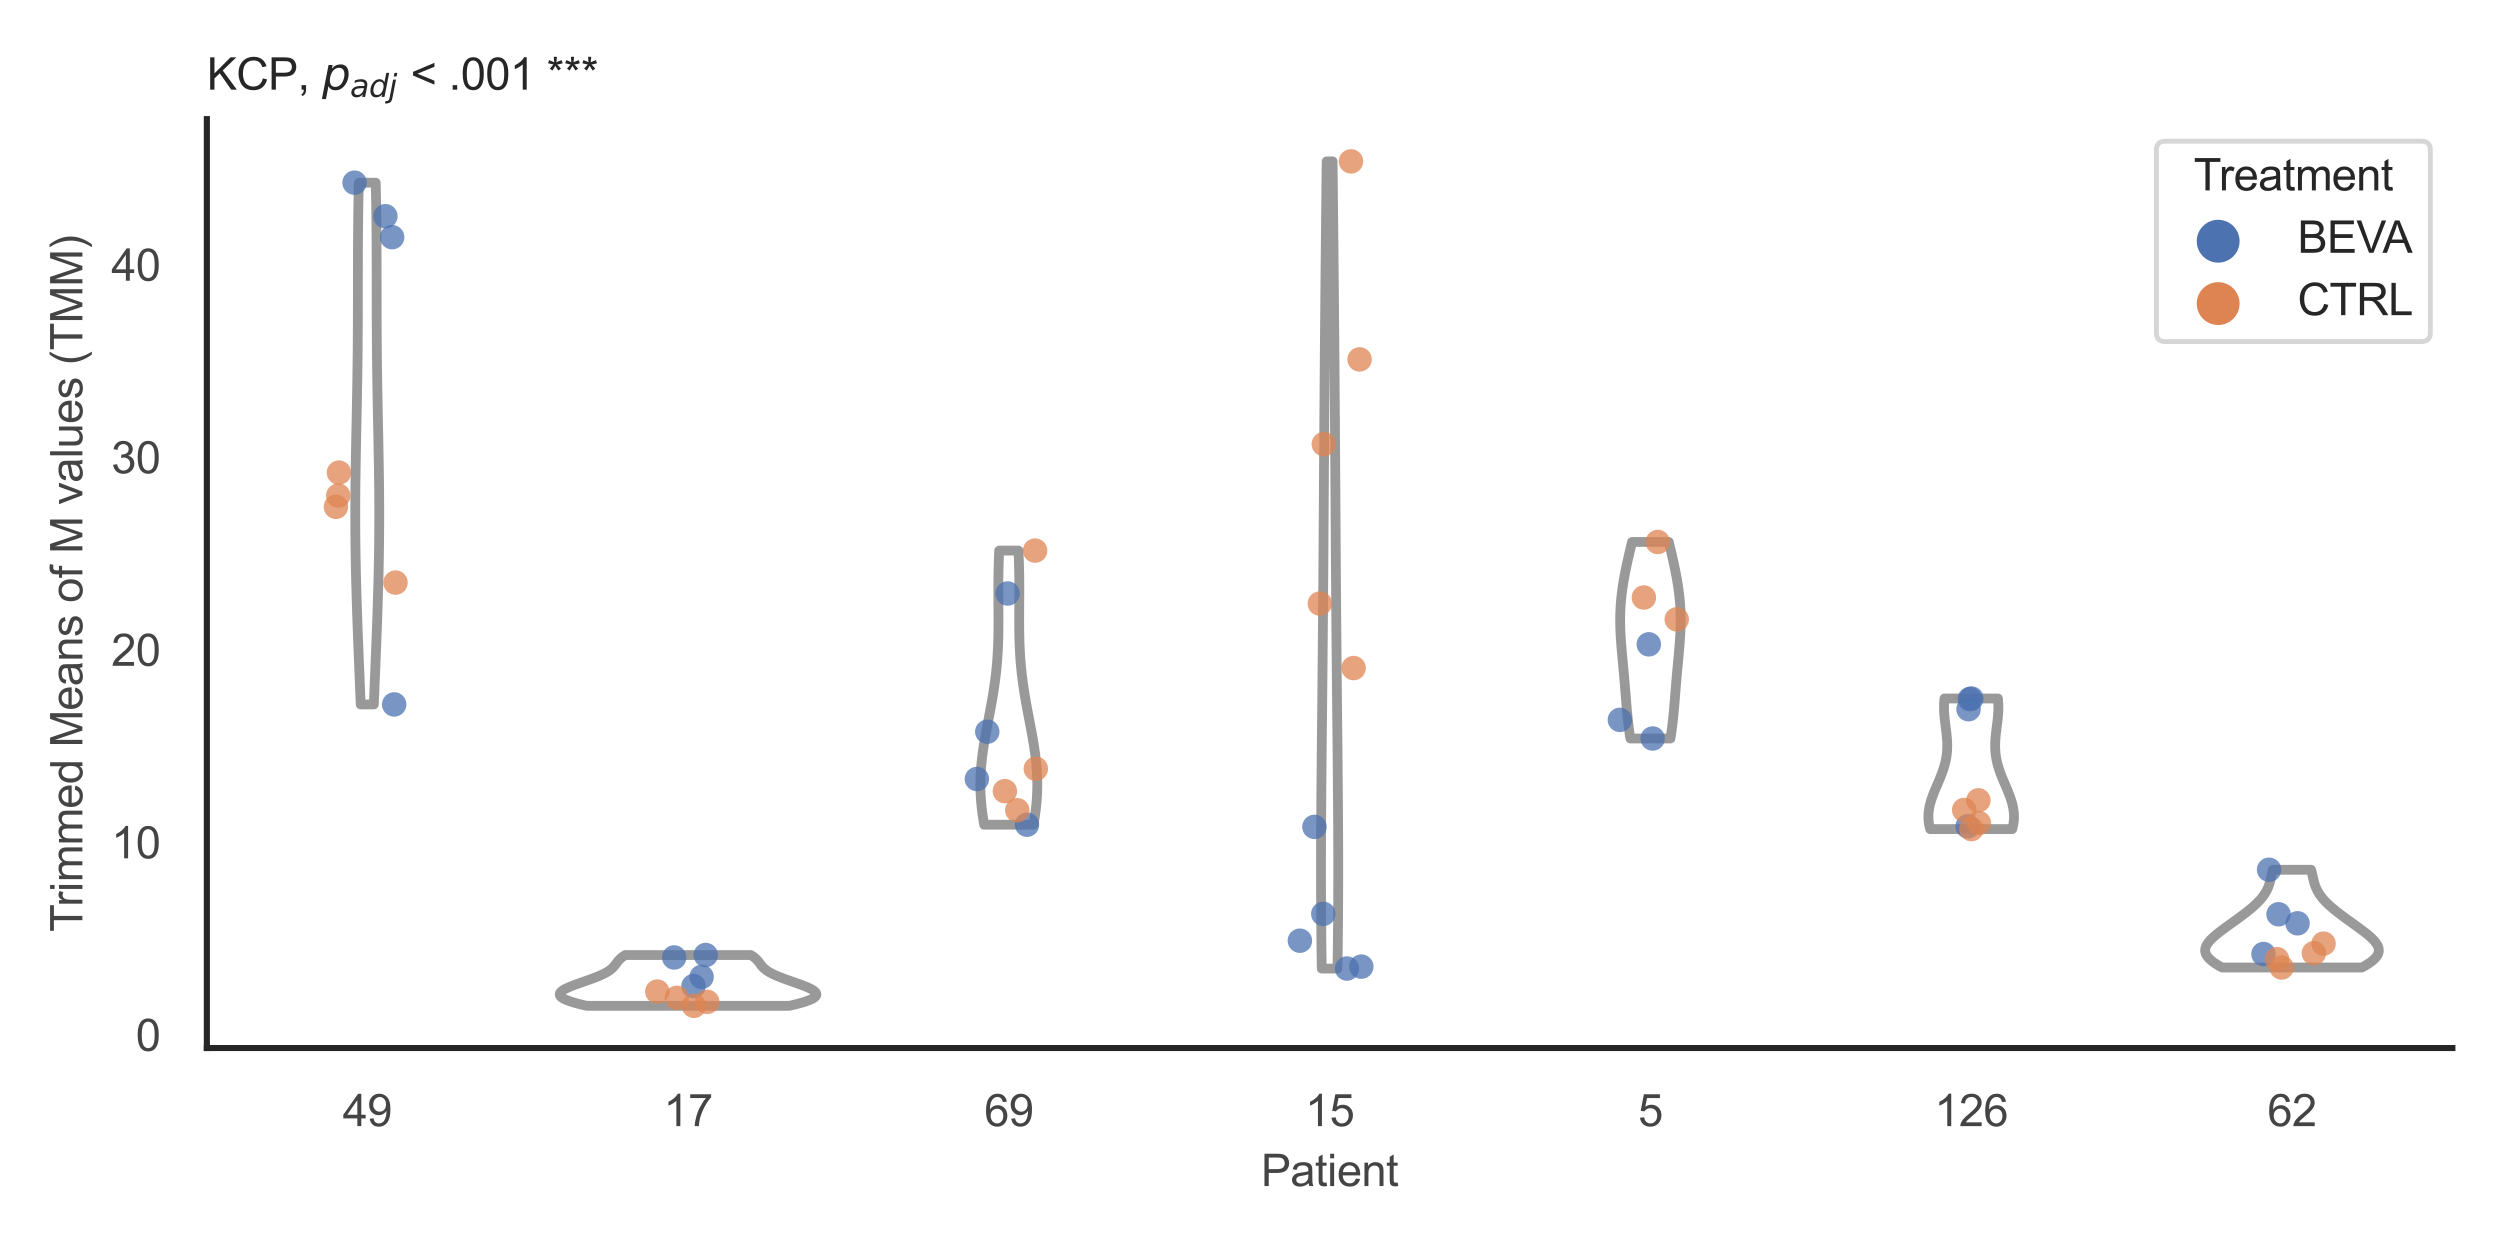 <?xml version="1.0" encoding="utf-8" standalone="no"?>
<!DOCTYPE svg PUBLIC "-//W3C//DTD SVG 1.1//EN"
  "http://www.w3.org/Graphics/SVG/1.1/DTD/svg11.dtd">
<svg xmlns:xlink="http://www.w3.org/1999/xlink" width="510.236pt" height="255.118pt" viewBox="0 0 510.236 255.118" xmlns="http://www.w3.org/2000/svg" version="1.1">
 <defs>
  <style type="text/css">*{stroke-linejoin: round; stroke-linecap: butt}</style>
 </defs>
 <g id="figure_1">
  <g id="patch_1">
   <path d="M 0 255.118 
L 510.236 255.118 
L 510.236 0 
L 0 0 
z
" style="fill: #ffffff"/>
  </g>
  <g id="axes_1">
   <g id="patch_2">
    <path d="M 42.22 213.898 
L 500.516 213.898 
L 500.516 24.32 
L 42.22 24.32 
z
" style="fill: #ffffff"/>
   </g>
   <g id="matplotlib.axis_1">
    <g id="xtick_1">
     <g id="text_1">
      <!-- 49 -->
      <g style="fill: #444444" transform="translate(69.951 229.84)scale(0.09 -0.09)">
       <defs>
        <path id="ArialMT-34" d="M 2069 0 
L 2069 1097 
L 81 1097 
L 81 1613 
L 2172 4581 
L 2631 4581 
L 2631 1613 
L 3250 1613 
L 3250 1097 
L 2631 1097 
L 2631 0 
L 2069 0 
z
M 2069 1613 
L 2069 3678 
L 634 1613 
L 2069 1613 
z
" transform="scale(0.016)"/>
        <path id="ArialMT-39" d="M 350 1059 
L 891 1109 
Q 959 728 1153 556 
Q 1347 384 1650 384 
Q 1909 384 2104 503 
Q 2300 622 2425 820 
Q 2550 1019 2634 1356 
Q 2719 1694 2719 2044 
Q 2719 2081 2716 2156 
Q 2547 1888 2255 1720 
Q 1963 1553 1622 1553 
Q 1053 1553 659 1965 
Q 266 2378 266 3053 
Q 266 3750 677 4175 
Q 1088 4600 1706 4600 
Q 2153 4600 2523 4359 
Q 2894 4119 3086 3673 
Q 3278 3228 3278 2384 
Q 3278 1506 3087 986 
Q 2897 466 2520 194 
Q 2144 -78 1638 -78 
Q 1100 -78 759 220 
Q 419 519 350 1059 
z
M 2653 3081 
Q 2653 3566 2395 3850 
Q 2138 4134 1775 4134 
Q 1400 4134 1122 3828 
Q 844 3522 844 3034 
Q 844 2597 1108 2323 
Q 1372 2050 1759 2050 
Q 2150 2050 2401 2323 
Q 2653 2597 2653 3081 
z
" transform="scale(0.016)"/>
       </defs>
       <use xlink:href="#ArialMT-34"/>
       <use xlink:href="#ArialMT-39" x="55.615"/>
      </g>
     </g>
    </g>
    <g id="xtick_2">
     <g id="text_2">
      <!-- 17 -->
      <g style="fill: #444444" transform="translate(135.421 229.84)scale(0.09 -0.09)">
       <defs>
        <path id="ArialMT-31" d="M 2384 0 
L 1822 0 
L 1822 3584 
Q 1619 3391 1289 3197 
Q 959 3003 697 2906 
L 697 3450 
Q 1169 3672 1522 3987 
Q 1875 4303 2022 4600 
L 2384 4600 
L 2384 0 
z
" transform="scale(0.016)"/>
        <path id="ArialMT-37" d="M 303 3981 
L 303 4522 
L 3269 4522 
L 3269 4084 
Q 2831 3619 2401 2847 
Q 1972 2075 1738 1259 
Q 1569 684 1522 0 
L 944 0 
Q 953 541 1156 1306 
Q 1359 2072 1739 2783 
Q 2119 3494 2547 3981 
L 303 3981 
z
" transform="scale(0.016)"/>
       </defs>
       <use xlink:href="#ArialMT-31"/>
       <use xlink:href="#ArialMT-37" x="55.615"/>
      </g>
     </g>
    </g>
    <g id="xtick_3">
     <g id="text_3">
      <!-- 69 -->
      <g style="fill: #444444" transform="translate(200.892 229.84)scale(0.09 -0.09)">
       <defs>
        <path id="ArialMT-36" d="M 3184 3459 
L 2625 3416 
Q 2550 3747 2413 3897 
Q 2184 4138 1850 4138 
Q 1581 4138 1378 3988 
Q 1113 3794 959 3422 
Q 806 3050 800 2363 
Q 1003 2672 1297 2822 
Q 1591 2972 1913 2972 
Q 2475 2972 2870 2558 
Q 3266 2144 3266 1488 
Q 3266 1056 3080 686 
Q 2894 316 2569 119 
Q 2244 -78 1831 -78 
Q 1128 -78 684 439 
Q 241 956 241 2144 
Q 241 3472 731 4075 
Q 1159 4600 1884 4600 
Q 2425 4600 2770 4297 
Q 3116 3994 3184 3459 
z
M 888 1484 
Q 888 1194 1011 928 
Q 1134 663 1356 523 
Q 1578 384 1822 384 
Q 2178 384 2434 671 
Q 2691 959 2691 1453 
Q 2691 1928 2437 2201 
Q 2184 2475 1800 2475 
Q 1419 2475 1153 2201 
Q 888 1928 888 1484 
z
" transform="scale(0.016)"/>
       </defs>
       <use xlink:href="#ArialMT-36"/>
       <use xlink:href="#ArialMT-39" x="55.615"/>
      </g>
     </g>
    </g>
    <g id="xtick_4">
     <g id="text_4">
      <!-- 15 -->
      <g style="fill: #444444" transform="translate(266.363 229.84)scale(0.09 -0.09)">
       <defs>
        <path id="ArialMT-35" d="M 266 1200 
L 856 1250 
Q 922 819 1161 601 
Q 1400 384 1738 384 
Q 2144 384 2425 690 
Q 2706 997 2706 1503 
Q 2706 1984 2436 2262 
Q 2166 2541 1728 2541 
Q 1456 2541 1237 2417 
Q 1019 2294 894 2097 
L 366 2166 
L 809 4519 
L 3088 4519 
L 3088 3981 
L 1259 3981 
L 1013 2750 
Q 1425 3038 1878 3038 
Q 2478 3038 2890 2622 
Q 3303 2206 3303 1553 
Q 3303 931 2941 478 
Q 2500 -78 1738 -78 
Q 1113 -78 717 272 
Q 322 622 266 1200 
z
" transform="scale(0.016)"/>
       </defs>
       <use xlink:href="#ArialMT-31"/>
       <use xlink:href="#ArialMT-35" x="55.615"/>
      </g>
     </g>
    </g>
    <g id="xtick_5">
     <g id="text_5">
      <!-- 5 -->
      <g style="fill: #444444" transform="translate(334.337 229.84)scale(0.09 -0.09)">
       <use xlink:href="#ArialMT-35"/>
      </g>
     </g>
    </g>
    <g id="xtick_6">
     <g id="text_6">
      <!-- 126 -->
      <g style="fill: #444444" transform="translate(394.803 229.84)scale(0.09 -0.09)">
       <defs>
        <path id="ArialMT-32" d="M 3222 541 
L 3222 0 
L 194 0 
Q 188 203 259 391 
Q 375 700 629 1000 
Q 884 1300 1366 1694 
Q 2113 2306 2375 2664 
Q 2638 3022 2638 3341 
Q 2638 3675 2398 3904 
Q 2159 4134 1775 4134 
Q 1369 4134 1125 3890 
Q 881 3647 878 3216 
L 300 3275 
Q 359 3922 746 4261 
Q 1134 4600 1788 4600 
Q 2447 4600 2831 4234 
Q 3216 3869 3216 3328 
Q 3216 3053 3103 2787 
Q 2991 2522 2730 2228 
Q 2469 1934 1863 1422 
Q 1356 997 1212 845 
Q 1069 694 975 541 
L 3222 541 
z
" transform="scale(0.016)"/>
       </defs>
       <use xlink:href="#ArialMT-31"/>
       <use xlink:href="#ArialMT-32" x="55.615"/>
       <use xlink:href="#ArialMT-36" x="111.23"/>
      </g>
     </g>
    </g>
    <g id="xtick_7">
     <g id="text_7">
      <!-- 62 -->
      <g style="fill: #444444" transform="translate(462.776 229.84)scale(0.09 -0.09)">
       <use xlink:href="#ArialMT-36"/>
       <use xlink:href="#ArialMT-32" x="55.615"/>
      </g>
     </g>
    </g>
    <g id="text_8">
     <!-- Patient -->
     <g style="fill: #444444" transform="translate(257.359 242.071)scale(0.09 -0.09)">
      <defs>
       <path id="ArialMT-50" d="M 494 0 
L 494 4581 
L 2222 4581 
Q 2678 4581 2919 4538 
Q 3256 4481 3484 4323 
Q 3713 4166 3852 3881 
Q 3991 3597 3991 3256 
Q 3991 2672 3619 2267 
Q 3247 1863 2275 1863 
L 1100 1863 
L 1100 0 
L 494 0 
z
M 1100 2403 
L 2284 2403 
Q 2872 2403 3119 2622 
Q 3366 2841 3366 3238 
Q 3366 3525 3220 3729 
Q 3075 3934 2838 4000 
Q 2684 4041 2272 4041 
L 1100 4041 
L 1100 2403 
z
" transform="scale(0.016)"/>
       <path id="ArialMT-61" d="M 2588 409 
Q 2275 144 1986 34 
Q 1697 -75 1366 -75 
Q 819 -75 525 192 
Q 231 459 231 875 
Q 231 1119 342 1320 
Q 453 1522 633 1644 
Q 813 1766 1038 1828 
Q 1203 1872 1538 1913 
Q 2219 1994 2541 2106 
Q 2544 2222 2544 2253 
Q 2544 2597 2384 2738 
Q 2169 2928 1744 2928 
Q 1347 2928 1158 2789 
Q 969 2650 878 2297 
L 328 2372 
Q 403 2725 575 2942 
Q 747 3159 1072 3276 
Q 1397 3394 1825 3394 
Q 2250 3394 2515 3294 
Q 2781 3194 2906 3042 
Q 3031 2891 3081 2659 
Q 3109 2516 3109 2141 
L 3109 1391 
Q 3109 606 3145 398 
Q 3181 191 3288 0 
L 2700 0 
Q 2613 175 2588 409 
z
M 2541 1666 
Q 2234 1541 1622 1453 
Q 1275 1403 1131 1340 
Q 988 1278 909 1158 
Q 831 1038 831 891 
Q 831 666 1001 516 
Q 1172 366 1500 366 
Q 1825 366 2078 508 
Q 2331 650 2450 897 
Q 2541 1088 2541 1459 
L 2541 1666 
z
" transform="scale(0.016)"/>
       <path id="ArialMT-74" d="M 1650 503 
L 1731 6 
Q 1494 -44 1306 -44 
Q 1000 -44 831 53 
Q 663 150 594 308 
Q 525 466 525 972 
L 525 2881 
L 113 2881 
L 113 3319 
L 525 3319 
L 525 4141 
L 1084 4478 
L 1084 3319 
L 1650 3319 
L 1650 2881 
L 1084 2881 
L 1084 941 
Q 1084 700 1114 631 
Q 1144 563 1211 522 
Q 1278 481 1403 481 
Q 1497 481 1650 503 
z
" transform="scale(0.016)"/>
       <path id="ArialMT-69" d="M 425 3934 
L 425 4581 
L 988 4581 
L 988 3934 
L 425 3934 
z
M 425 0 
L 425 3319 
L 988 3319 
L 988 0 
L 425 0 
z
" transform="scale(0.016)"/>
       <path id="ArialMT-65" d="M 2694 1069 
L 3275 997 
Q 3138 488 2766 206 
Q 2394 -75 1816 -75 
Q 1088 -75 661 373 
Q 234 822 234 1631 
Q 234 2469 665 2931 
Q 1097 3394 1784 3394 
Q 2450 3394 2872 2941 
Q 3294 2488 3294 1666 
Q 3294 1616 3291 1516 
L 816 1516 
Q 847 969 1125 678 
Q 1403 388 1819 388 
Q 2128 388 2347 550 
Q 2566 713 2694 1069 
z
M 847 1978 
L 2700 1978 
Q 2663 2397 2488 2606 
Q 2219 2931 1791 2931 
Q 1403 2931 1139 2672 
Q 875 2413 847 1978 
z
" transform="scale(0.016)"/>
       <path id="ArialMT-6e" d="M 422 0 
L 422 3319 
L 928 3319 
L 928 2847 
Q 1294 3394 1984 3394 
Q 2284 3394 2536 3286 
Q 2788 3178 2913 3003 
Q 3038 2828 3088 2588 
Q 3119 2431 3119 2041 
L 3119 0 
L 2556 0 
L 2556 2019 
Q 2556 2363 2490 2533 
Q 2425 2703 2258 2804 
Q 2091 2906 1866 2906 
Q 1506 2906 1245 2678 
Q 984 2450 984 1813 
L 984 0 
L 422 0 
z
" transform="scale(0.016)"/>
      </defs>
      <use xlink:href="#ArialMT-50"/>
      <use xlink:href="#ArialMT-61" x="66.699"/>
      <use xlink:href="#ArialMT-74" x="122.314"/>
      <use xlink:href="#ArialMT-69" x="150.098"/>
      <use xlink:href="#ArialMT-65" x="172.314"/>
      <use xlink:href="#ArialMT-6e" x="227.93"/>
      <use xlink:href="#ArialMT-74" x="283.545"/>
     </g>
    </g>
   </g>
   <g id="matplotlib.axis_2">
    <g id="ytick_1">
     <g id="text_9">
      <!-- 0 -->
      <g style="fill: #444444" transform="translate(27.715 214.479)scale(0.09 -0.09)">
       <defs>
        <path id="ArialMT-30" d="M 266 2259 
Q 266 3072 433 3567 
Q 600 4063 929 4331 
Q 1259 4600 1759 4600 
Q 2128 4600 2406 4451 
Q 2684 4303 2865 4023 
Q 3047 3744 3150 3342 
Q 3253 2941 3253 2259 
Q 3253 1453 3087 958 
Q 2922 463 2592 192 
Q 2263 -78 1759 -78 
Q 1097 -78 719 397 
Q 266 969 266 2259 
z
M 844 2259 
Q 844 1131 1108 757 
Q 1372 384 1759 384 
Q 2147 384 2411 759 
Q 2675 1134 2675 2259 
Q 2675 3391 2411 3762 
Q 2147 4134 1753 4134 
Q 1366 4134 1134 3806 
Q 844 3388 844 2259 
z
" transform="scale(0.016)"/>
       </defs>
       <use xlink:href="#ArialMT-30"/>
      </g>
     </g>
    </g>
    <g id="ytick_2">
     <g id="text_10">
      <!-- 10 -->
      <g style="fill: #444444" transform="translate(22.71 175.184)scale(0.09 -0.09)">
       <use xlink:href="#ArialMT-31"/>
       <use xlink:href="#ArialMT-30" x="55.615"/>
      </g>
     </g>
    </g>
    <g id="ytick_3">
     <g id="text_11">
      <!-- 20 -->
      <g style="fill: #444444" transform="translate(22.71 135.889)scale(0.09 -0.09)">
       <use xlink:href="#ArialMT-32"/>
       <use xlink:href="#ArialMT-30" x="55.615"/>
      </g>
     </g>
    </g>
    <g id="ytick_4">
     <g id="text_12">
      <!-- 30 -->
      <g style="fill: #444444" transform="translate(22.71 96.593)scale(0.09 -0.09)">
       <defs>
        <path id="ArialMT-33" d="M 269 1209 
L 831 1284 
Q 928 806 1161 595 
Q 1394 384 1728 384 
Q 2125 384 2398 659 
Q 2672 934 2672 1341 
Q 2672 1728 2419 1979 
Q 2166 2231 1775 2231 
Q 1616 2231 1378 2169 
L 1441 2663 
Q 1497 2656 1531 2656 
Q 1891 2656 2178 2843 
Q 2466 3031 2466 3422 
Q 2466 3731 2256 3934 
Q 2047 4138 1716 4138 
Q 1388 4138 1169 3931 
Q 950 3725 888 3313 
L 325 3413 
Q 428 3978 793 4289 
Q 1159 4600 1703 4600 
Q 2078 4600 2393 4439 
Q 2709 4278 2876 4000 
Q 3044 3722 3044 3409 
Q 3044 3113 2884 2869 
Q 2725 2625 2413 2481 
Q 2819 2388 3044 2092 
Q 3269 1797 3269 1353 
Q 3269 753 2831 336 
Q 2394 -81 1725 -81 
Q 1122 -81 723 278 
Q 325 638 269 1209 
z
" transform="scale(0.016)"/>
       </defs>
       <use xlink:href="#ArialMT-33"/>
       <use xlink:href="#ArialMT-30" x="55.615"/>
      </g>
     </g>
    </g>
    <g id="ytick_5">
     <g id="text_13">
      <!-- 40 -->
      <g style="fill: #444444" transform="translate(22.71 57.298)scale(0.09 -0.09)">
       <use xlink:href="#ArialMT-34"/>
       <use xlink:href="#ArialMT-30" x="55.615"/>
      </g>
     </g>
    </g>
    <g id="text_14">
     <!-- Trimmed Means of M values (TMM) -->
     <g style="fill: #444444" transform="translate(16.816 190.195)rotate(-90)scale(0.09 -0.09)">
      <defs>
       <path id="ArialMT-54" d="M 1659 0 
L 1659 4041 
L 150 4041 
L 150 4581 
L 3781 4581 
L 3781 4041 
L 2266 4041 
L 2266 0 
L 1659 0 
z
" transform="scale(0.016)"/>
       <path id="ArialMT-72" d="M 416 0 
L 416 3319 
L 922 3319 
L 922 2816 
Q 1116 3169 1280 3281 
Q 1444 3394 1641 3394 
Q 1925 3394 2219 3213 
L 2025 2691 
Q 1819 2813 1613 2813 
Q 1428 2813 1281 2702 
Q 1134 2591 1072 2394 
Q 978 2094 978 1738 
L 978 0 
L 416 0 
z
" transform="scale(0.016)"/>
       <path id="ArialMT-6d" d="M 422 0 
L 422 3319 
L 925 3319 
L 925 2853 
Q 1081 3097 1340 3245 
Q 1600 3394 1931 3394 
Q 2300 3394 2536 3241 
Q 2772 3088 2869 2813 
Q 3263 3394 3894 3394 
Q 4388 3394 4653 3120 
Q 4919 2847 4919 2278 
L 4919 0 
L 4359 0 
L 4359 2091 
Q 4359 2428 4304 2576 
Q 4250 2725 4106 2815 
Q 3963 2906 3769 2906 
Q 3419 2906 3187 2673 
Q 2956 2441 2956 1928 
L 2956 0 
L 2394 0 
L 2394 2156 
Q 2394 2531 2256 2718 
Q 2119 2906 1806 2906 
Q 1569 2906 1367 2781 
Q 1166 2656 1075 2415 
Q 984 2175 984 1722 
L 984 0 
L 422 0 
z
" transform="scale(0.016)"/>
       <path id="ArialMT-64" d="M 2575 0 
L 2575 419 
Q 2259 -75 1647 -75 
Q 1250 -75 917 144 
Q 584 363 401 755 
Q 219 1147 219 1656 
Q 219 2153 384 2558 
Q 550 2963 881 3178 
Q 1213 3394 1622 3394 
Q 1922 3394 2156 3267 
Q 2391 3141 2538 2938 
L 2538 4581 
L 3097 4581 
L 3097 0 
L 2575 0 
z
M 797 1656 
Q 797 1019 1065 703 
Q 1334 388 1700 388 
Q 2069 388 2326 689 
Q 2584 991 2584 1609 
Q 2584 2291 2321 2609 
Q 2059 2928 1675 2928 
Q 1300 2928 1048 2622 
Q 797 2316 797 1656 
z
" transform="scale(0.016)"/>
       <path id="ArialMT-20" transform="scale(0.016)"/>
       <path id="ArialMT-4d" d="M 475 0 
L 475 4581 
L 1388 4581 
L 2472 1338 
Q 2622 884 2691 659 
Q 2769 909 2934 1394 
L 4031 4581 
L 4847 4581 
L 4847 0 
L 4263 0 
L 4263 3834 
L 2931 0 
L 2384 0 
L 1059 3900 
L 1059 0 
L 475 0 
z
" transform="scale(0.016)"/>
       <path id="ArialMT-73" d="M 197 991 
L 753 1078 
Q 800 744 1014 566 
Q 1228 388 1613 388 
Q 2000 388 2187 545 
Q 2375 703 2375 916 
Q 2375 1106 2209 1216 
Q 2094 1291 1634 1406 
Q 1016 1563 777 1677 
Q 538 1791 414 1992 
Q 291 2194 291 2438 
Q 291 2659 392 2848 
Q 494 3038 669 3163 
Q 800 3259 1026 3326 
Q 1253 3394 1513 3394 
Q 1903 3394 2198 3281 
Q 2494 3169 2634 2976 
Q 2775 2784 2828 2463 
L 2278 2388 
Q 2241 2644 2061 2787 
Q 1881 2931 1553 2931 
Q 1166 2931 1000 2803 
Q 834 2675 834 2503 
Q 834 2394 903 2306 
Q 972 2216 1119 2156 
Q 1203 2125 1616 2013 
Q 2213 1853 2448 1751 
Q 2684 1650 2818 1456 
Q 2953 1263 2953 975 
Q 2953 694 2789 445 
Q 2625 197 2315 61 
Q 2006 -75 1616 -75 
Q 969 -75 630 194 
Q 291 463 197 991 
z
" transform="scale(0.016)"/>
       <path id="ArialMT-6f" d="M 213 1659 
Q 213 2581 725 3025 
Q 1153 3394 1769 3394 
Q 2453 3394 2887 2945 
Q 3322 2497 3322 1706 
Q 3322 1066 3130 698 
Q 2938 331 2570 128 
Q 2203 -75 1769 -75 
Q 1072 -75 642 372 
Q 213 819 213 1659 
z
M 791 1659 
Q 791 1022 1069 705 
Q 1347 388 1769 388 
Q 2188 388 2466 706 
Q 2744 1025 2744 1678 
Q 2744 2294 2464 2611 
Q 2184 2928 1769 2928 
Q 1347 2928 1069 2612 
Q 791 2297 791 1659 
z
" transform="scale(0.016)"/>
       <path id="ArialMT-66" d="M 556 0 
L 556 2881 
L 59 2881 
L 59 3319 
L 556 3319 
L 556 3672 
Q 556 4006 616 4169 
Q 697 4388 901 4523 
Q 1106 4659 1475 4659 
Q 1713 4659 2000 4603 
L 1916 4113 
Q 1741 4144 1584 4144 
Q 1328 4144 1222 4034 
Q 1116 3925 1116 3625 
L 1116 3319 
L 1763 3319 
L 1763 2881 
L 1116 2881 
L 1116 0 
L 556 0 
z
" transform="scale(0.016)"/>
       <path id="ArialMT-76" d="M 1344 0 
L 81 3319 
L 675 3319 
L 1388 1331 
Q 1503 1009 1600 663 
Q 1675 925 1809 1294 
L 2547 3319 
L 3125 3319 
L 1869 0 
L 1344 0 
z
" transform="scale(0.016)"/>
       <path id="ArialMT-6c" d="M 409 0 
L 409 4581 
L 972 4581 
L 972 0 
L 409 0 
z
" transform="scale(0.016)"/>
       <path id="ArialMT-75" d="M 2597 0 
L 2597 488 
Q 2209 -75 1544 -75 
Q 1250 -75 995 37 
Q 741 150 617 320 
Q 494 491 444 738 
Q 409 903 409 1263 
L 409 3319 
L 972 3319 
L 972 1478 
Q 972 1038 1006 884 
Q 1059 663 1231 536 
Q 1403 409 1656 409 
Q 1909 409 2131 539 
Q 2353 669 2445 892 
Q 2538 1116 2538 1541 
L 2538 3319 
L 3100 3319 
L 3100 0 
L 2597 0 
z
" transform="scale(0.016)"/>
       <path id="ArialMT-28" d="M 1497 -1347 
Q 1031 -759 709 28 
Q 388 816 388 1659 
Q 388 2403 628 3084 
Q 909 3875 1497 4659 
L 1900 4659 
Q 1522 4009 1400 3731 
Q 1209 3300 1100 2831 
Q 966 2247 966 1656 
Q 966 153 1900 -1347 
L 1497 -1347 
z
" transform="scale(0.016)"/>
       <path id="ArialMT-29" d="M 791 -1347 
L 388 -1347 
Q 1322 153 1322 1656 
Q 1322 2244 1188 2822 
Q 1081 3291 891 3722 
Q 769 4003 388 4659 
L 791 4659 
Q 1378 3875 1659 3084 
Q 1900 2403 1900 1659 
Q 1900 816 1576 28 
Q 1253 -759 791 -1347 
z
" transform="scale(0.016)"/>
      </defs>
      <use xlink:href="#ArialMT-54"/>
      <use xlink:href="#ArialMT-72" x="57.334"/>
      <use xlink:href="#ArialMT-69" x="90.635"/>
      <use xlink:href="#ArialMT-6d" x="112.852"/>
      <use xlink:href="#ArialMT-6d" x="196.152"/>
      <use xlink:href="#ArialMT-65" x="279.453"/>
      <use xlink:href="#ArialMT-64" x="335.068"/>
      <use xlink:href="#ArialMT-20" x="390.684"/>
      <use xlink:href="#ArialMT-4d" x="418.467"/>
      <use xlink:href="#ArialMT-65" x="501.768"/>
      <use xlink:href="#ArialMT-61" x="557.383"/>
      <use xlink:href="#ArialMT-6e" x="612.998"/>
      <use xlink:href="#ArialMT-73" x="668.613"/>
      <use xlink:href="#ArialMT-20" x="718.613"/>
      <use xlink:href="#ArialMT-6f" x="746.396"/>
      <use xlink:href="#ArialMT-66" x="802.012"/>
      <use xlink:href="#ArialMT-20" x="829.795"/>
      <use xlink:href="#ArialMT-4d" x="857.578"/>
      <use xlink:href="#ArialMT-20" x="940.879"/>
      <use xlink:href="#ArialMT-76" x="968.662"/>
      <use xlink:href="#ArialMT-61" x="1018.662"/>
      <use xlink:href="#ArialMT-6c" x="1074.277"/>
      <use xlink:href="#ArialMT-75" x="1096.494"/>
      <use xlink:href="#ArialMT-65" x="1152.109"/>
      <use xlink:href="#ArialMT-73" x="1207.725"/>
      <use xlink:href="#ArialMT-20" x="1257.725"/>
      <use xlink:href="#ArialMT-28" x="1285.508"/>
      <use xlink:href="#ArialMT-54" x="1318.809"/>
      <use xlink:href="#ArialMT-4d" x="1379.893"/>
      <use xlink:href="#ArialMT-4d" x="1463.193"/>
      <use xlink:href="#ArialMT-29" x="1546.494"/>
     </g>
    </g>
   </g>
   <g id="PolyCollection_1">
    <defs>
     <path id="mfe9c99f539" d="M 76.296 -111.348 
L 73.615 -111.348 
L 73.572 -112.424 
L 73.528 -113.499 
L 73.484 -114.575 
L 73.439 -115.65 
L 73.395 -116.726 
L 73.351 -117.802 
L 73.307 -118.877 
L 73.263 -119.953 
L 73.22 -121.029 
L 73.176 -122.104 
L 73.134 -123.18 
L 73.092 -124.255 
L 73.05 -125.331 
L 73.009 -126.407 
L 72.97 -127.482 
L 72.931 -128.558 
L 72.893 -129.634 
L 72.857 -130.709 
L 72.822 -131.785 
L 72.788 -132.86 
L 72.756 -133.936 
L 72.725 -135.012 
L 72.696 -136.087 
L 72.669 -137.163 
L 72.644 -138.238 
L 72.621 -139.314 
L 72.6 -140.39 
L 72.581 -141.465 
L 72.564 -142.541 
L 72.549 -143.617 
L 72.537 -144.692 
L 72.527 -145.768 
L 72.519 -146.843 
L 72.514 -147.919 
L 72.51 -148.995 
L 72.509 -150.07 
L 72.511 -151.146 
L 72.514 -152.222 
L 72.519 -153.297 
L 72.527 -154.373 
L 72.536 -155.448 
L 72.547 -156.524 
L 72.56 -157.6 
L 72.575 -158.675 
L 72.59 -159.751 
L 72.608 -160.826 
L 72.626 -161.902 
L 72.645 -162.978 
L 72.665 -164.053 
L 72.686 -165.129 
L 72.707 -166.205 
L 72.728 -167.28 
L 72.75 -168.356 
L 72.772 -169.431 
L 72.793 -170.507 
L 72.814 -171.583 
L 72.835 -172.658 
L 72.855 -173.734 
L 72.875 -174.809 
L 72.893 -175.885 
L 72.911 -176.961 
L 72.927 -178.036 
L 72.943 -179.112 
L 72.957 -180.188 
L 72.97 -181.263 
L 72.982 -182.339 
L 72.993 -183.414 
L 73.002 -184.49 
L 73.01 -185.566 
L 73.017 -186.641 
L 73.023 -187.717 
L 73.028 -188.793 
L 73.032 -189.868 
L 73.035 -190.944 
L 73.037 -192.019 
L 73.039 -193.095 
L 73.04 -194.171 
L 73.041 -195.246 
L 73.041 -196.322 
L 73.042 -197.397 
L 73.043 -198.473 
L 73.044 -199.549 
L 73.045 -200.624 
L 73.047 -201.7 
L 73.049 -202.776 
L 73.053 -203.851 
L 73.057 -204.927 
L 73.063 -206.002 
L 73.07 -207.078 
L 73.078 -208.154 
L 73.088 -209.229 
L 73.099 -210.305 
L 73.112 -211.38 
L 73.127 -212.456 
L 73.143 -213.532 
L 73.162 -214.607 
L 73.182 -215.683 
L 73.204 -216.759 
L 73.228 -217.834 
L 76.683 -217.834 
L 76.683 -217.834 
L 76.707 -216.759 
L 76.729 -215.683 
L 76.749 -214.607 
L 76.767 -213.532 
L 76.784 -212.456 
L 76.799 -211.38 
L 76.812 -210.305 
L 76.823 -209.229 
L 76.833 -208.154 
L 76.841 -207.078 
L 76.848 -206.002 
L 76.854 -204.927 
L 76.858 -203.851 
L 76.862 -202.776 
L 76.864 -201.7 
L 76.866 -200.624 
L 76.867 -199.549 
L 76.868 -198.473 
L 76.869 -197.397 
L 76.869 -196.322 
L 76.87 -195.246 
L 76.871 -194.171 
L 76.872 -193.095 
L 76.874 -192.019 
L 76.876 -190.944 
L 76.879 -189.868 
L 76.883 -188.793 
L 76.888 -187.717 
L 76.894 -186.641 
L 76.901 -185.566 
L 76.909 -184.49 
L 76.918 -183.414 
L 76.929 -182.339 
L 76.941 -181.263 
L 76.954 -180.188 
L 76.968 -179.112 
L 76.984 -178.036 
L 77 -176.961 
L 77.018 -175.885 
L 77.036 -174.809 
L 77.056 -173.734 
L 77.076 -172.658 
L 77.096 -171.583 
L 77.118 -170.507 
L 77.139 -169.431 
L 77.161 -168.356 
L 77.182 -167.28 
L 77.204 -166.205 
L 77.225 -165.129 
L 77.246 -164.053 
L 77.266 -162.978 
L 77.285 -161.902 
L 77.303 -160.826 
L 77.32 -159.751 
L 77.336 -158.675 
L 77.351 -157.6 
L 77.364 -156.524 
L 77.375 -155.448 
L 77.384 -154.373 
L 77.391 -153.297 
L 77.397 -152.222 
L 77.4 -151.146 
L 77.401 -150.07 
L 77.4 -148.995 
L 77.397 -147.919 
L 77.392 -146.843 
L 77.384 -145.768 
L 77.374 -144.692 
L 77.361 -143.617 
L 77.347 -142.541 
L 77.33 -141.465 
L 77.311 -140.39 
L 77.29 -139.314 
L 77.267 -138.238 
L 77.242 -137.163 
L 77.215 -136.087 
L 77.186 -135.012 
L 77.155 -133.936 
L 77.123 -132.86 
L 77.089 -131.785 
L 77.054 -130.709 
L 77.018 -129.634 
L 76.98 -128.558 
L 76.941 -127.482 
L 76.901 -126.407 
L 76.861 -125.331 
L 76.819 -124.255 
L 76.777 -123.18 
L 76.735 -122.104 
L 76.691 -121.029 
L 76.648 -119.953 
L 76.604 -118.877 
L 76.56 -117.802 
L 76.516 -116.726 
L 76.472 -115.65 
L 76.427 -114.575 
L 76.383 -113.499 
L 76.339 -112.424 
L 76.296 -111.348 
z
" style="stroke: #999999; stroke-width: 2"/>
    </defs>
    <g clip-path="url(#p9ab5ae97c8)">
     <use xlink:href="#mfe9c99f539" x="0" y="255.118" style="fill: #ffffff; stroke: #999999; stroke-width: 2"/>
    </g>
   </g>
   <g id="PolyCollection_2">
    <defs>
     <path id="m95a2f9dec9" d="M 161.115 -49.837 
L 119.738 -49.837 
L 119.284 -49.942 
L 118.845 -50.047 
L 118.421 -50.151 
L 118.013 -50.256 
L 117.623 -50.361 
L 117.252 -50.465 
L 116.899 -50.57 
L 116.566 -50.675 
L 116.254 -50.779 
L 115.963 -50.884 
L 115.693 -50.989 
L 115.446 -51.093 
L 115.221 -51.198 
L 115.019 -51.303 
L 114.84 -51.407 
L 114.685 -51.512 
L 114.553 -51.617 
L 114.444 -51.721 
L 114.358 -51.826 
L 114.295 -51.931 
L 114.255 -52.035 
L 114.238 -52.14 
L 114.243 -52.245 
L 114.269 -52.35 
L 114.317 -52.454 
L 114.385 -52.559 
L 114.473 -52.664 
L 114.58 -52.768 
L 114.706 -52.873 
L 114.85 -52.978 
L 115.011 -53.082 
L 115.187 -53.187 
L 115.379 -53.292 
L 115.585 -53.396 
L 115.805 -53.501 
L 116.037 -53.606 
L 116.28 -53.71 
L 116.533 -53.815 
L 116.796 -53.92 
L 117.066 -54.024 
L 117.344 -54.129 
L 117.628 -54.234 
L 117.918 -54.338 
L 118.211 -54.443 
L 118.507 -54.548 
L 118.805 -54.652 
L 119.104 -54.757 
L 119.403 -54.862 
L 119.701 -54.967 
L 119.998 -55.071 
L 120.291 -55.176 
L 120.581 -55.281 
L 120.867 -55.385 
L 121.147 -55.49 
L 121.422 -55.595 
L 121.69 -55.699 
L 121.951 -55.804 
L 122.204 -55.909 
L 122.449 -56.013 
L 122.686 -56.118 
L 122.914 -56.223 
L 123.132 -56.327 
L 123.341 -56.432 
L 123.54 -56.537 
L 123.729 -56.641 
L 123.909 -56.746 
L 124.079 -56.851 
L 124.24 -56.955 
L 124.391 -57.06 
L 124.534 -57.165 
L 124.667 -57.269 
L 124.793 -57.374 
L 124.911 -57.479 
L 125.021 -57.584 
L 125.125 -57.688 
L 125.223 -57.793 
L 125.316 -57.898 
L 125.404 -58.002 
L 125.488 -58.107 
L 125.57 -58.212 
L 125.649 -58.316 
L 125.727 -58.421 
L 125.804 -58.526 
L 125.882 -58.63 
L 125.962 -58.735 
L 126.043 -58.84 
L 126.127 -58.944 
L 126.215 -59.049 
L 126.308 -59.154 
L 126.406 -59.258 
L 126.51 -59.363 
L 126.62 -59.468 
L 126.738 -59.572 
L 126.863 -59.677 
L 126.997 -59.782 
L 127.139 -59.886 
L 127.29 -59.991 
L 127.45 -60.096 
L 127.62 -60.201 
L 153.233 -60.201 
L 153.233 -60.201 
L 153.402 -60.096 
L 153.563 -59.991 
L 153.714 -59.886 
L 153.856 -59.782 
L 153.989 -59.677 
L 154.115 -59.572 
L 154.232 -59.468 
L 154.343 -59.363 
L 154.447 -59.258 
L 154.545 -59.154 
L 154.637 -59.049 
L 154.725 -58.944 
L 154.81 -58.84 
L 154.891 -58.735 
L 154.97 -58.63 
L 155.048 -58.526 
L 155.126 -58.421 
L 155.204 -58.316 
L 155.283 -58.212 
L 155.365 -58.107 
L 155.449 -58.002 
L 155.537 -57.898 
L 155.63 -57.793 
L 155.728 -57.688 
L 155.831 -57.584 
L 155.942 -57.479 
L 156.06 -57.374 
L 156.185 -57.269 
L 156.319 -57.165 
L 156.461 -57.06 
L 156.613 -56.955 
L 156.773 -56.851 
L 156.944 -56.746 
L 157.123 -56.641 
L 157.313 -56.537 
L 157.512 -56.432 
L 157.721 -56.327 
L 157.939 -56.223 
L 158.167 -56.118 
L 158.403 -56.013 
L 158.648 -55.909 
L 158.902 -55.804 
L 159.163 -55.699 
L 159.431 -55.595 
L 159.705 -55.49 
L 159.986 -55.385 
L 160.271 -55.281 
L 160.561 -55.176 
L 160.855 -55.071 
L 161.151 -54.967 
L 161.449 -54.862 
L 161.749 -54.757 
L 162.048 -54.652 
L 162.346 -54.548 
L 162.642 -54.443 
L 162.935 -54.338 
L 163.224 -54.234 
L 163.508 -54.129 
L 163.786 -54.024 
L 164.057 -53.92 
L 164.32 -53.815 
L 164.573 -53.71 
L 164.816 -53.606 
L 165.048 -53.501 
L 165.267 -53.396 
L 165.473 -53.292 
L 165.665 -53.187 
L 165.842 -53.082 
L 166.003 -52.978 
L 166.146 -52.873 
L 166.272 -52.768 
L 166.38 -52.664 
L 166.468 -52.559 
L 166.536 -52.454 
L 166.584 -52.35 
L 166.61 -52.245 
L 166.615 -52.14 
L 166.597 -52.035 
L 166.557 -51.931 
L 166.495 -51.826 
L 166.409 -51.721 
L 166.3 -51.617 
L 166.168 -51.512 
L 166.012 -51.407 
L 165.833 -51.303 
L 165.632 -51.198 
L 165.407 -51.093 
L 165.16 -50.989 
L 164.89 -50.884 
L 164.599 -50.779 
L 164.287 -50.675 
L 163.954 -50.57 
L 163.601 -50.465 
L 163.229 -50.361 
L 162.839 -50.256 
L 162.432 -50.151 
L 162.008 -50.047 
L 161.569 -49.942 
L 161.115 -49.837 
z
" style="stroke: #999999; stroke-width: 2"/>
    </defs>
    <g clip-path="url(#p9ab5ae97c8)">
     <use xlink:href="#m95a2f9dec9" x="0" y="255.118" style="fill: #ffffff; stroke: #999999; stroke-width: 2"/>
    </g>
   </g>
   <g id="PolyCollection_3">
    <defs>
     <path id="m2e7297b095" d="M 210.933 -86.804 
L 200.862 -86.804 
L 200.764 -87.369 
L 200.672 -87.934 
L 200.586 -88.499 
L 200.506 -89.065 
L 200.432 -89.63 
L 200.365 -90.195 
L 200.305 -90.76 
L 200.252 -91.325 
L 200.206 -91.89 
L 200.168 -92.455 
L 200.137 -93.02 
L 200.114 -93.585 
L 200.099 -94.15 
L 200.091 -94.715 
L 200.091 -95.28 
L 200.099 -95.846 
L 200.115 -96.411 
L 200.137 -96.976 
L 200.168 -97.541 
L 200.205 -98.106 
L 200.249 -98.671 
L 200.3 -99.236 
L 200.357 -99.801 
L 200.421 -100.366 
L 200.49 -100.931 
L 200.565 -101.496 
L 200.645 -102.061 
L 200.729 -102.627 
L 200.818 -103.192 
L 200.911 -103.757 
L 201.007 -104.322 
L 201.106 -104.887 
L 201.208 -105.452 
L 201.312 -106.017 
L 201.418 -106.582 
L 201.525 -107.147 
L 201.633 -107.712 
L 201.741 -108.277 
L 201.849 -108.842 
L 201.957 -109.408 
L 202.064 -109.973 
L 202.169 -110.538 
L 202.273 -111.103 
L 202.376 -111.668 
L 202.475 -112.233 
L 202.573 -112.798 
L 202.667 -113.363 
L 202.758 -113.928 
L 202.846 -114.493 
L 202.931 -115.058 
L 203.011 -115.623 
L 203.088 -116.189 
L 203.16 -116.754 
L 203.229 -117.319 
L 203.293 -117.884 
L 203.353 -118.449 
L 203.408 -119.014 
L 203.46 -119.579 
L 203.507 -120.144 
L 203.549 -120.709 
L 203.588 -121.274 
L 203.622 -121.839 
L 203.653 -122.404 
L 203.68 -122.97 
L 203.703 -123.535 
L 203.723 -124.1 
L 203.74 -124.665 
L 203.753 -125.23 
L 203.764 -125.795 
L 203.772 -126.36 
L 203.778 -126.925 
L 203.781 -127.49 
L 203.783 -128.055 
L 203.784 -128.62 
L 203.782 -129.185 
L 203.78 -129.751 
L 203.778 -130.316 
L 203.774 -130.881 
L 203.77 -131.446 
L 203.767 -132.011 
L 203.763 -132.576 
L 203.76 -133.141 
L 203.758 -133.706 
L 203.756 -134.271 
L 203.756 -134.836 
L 203.756 -135.401 
L 203.758 -135.966 
L 203.762 -136.532 
L 203.768 -137.097 
L 203.775 -137.662 
L 203.784 -138.227 
L 203.795 -138.792 
L 203.808 -139.357 
L 203.824 -139.922 
L 203.841 -140.487 
L 203.861 -141.052 
L 203.883 -141.617 
L 203.907 -142.182 
L 203.933 -142.747 
L 207.861 -142.747 
L 207.861 -142.747 
L 207.887 -142.182 
L 207.911 -141.617 
L 207.933 -141.052 
L 207.953 -140.487 
L 207.971 -139.922 
L 207.986 -139.357 
L 207.999 -138.792 
L 208.011 -138.227 
L 208.02 -137.662 
L 208.027 -137.097 
L 208.032 -136.532 
L 208.036 -135.966 
L 208.038 -135.401 
L 208.039 -134.836 
L 208.038 -134.271 
L 208.037 -133.706 
L 208.034 -133.141 
L 208.031 -132.576 
L 208.028 -132.011 
L 208.024 -131.446 
L 208.02 -130.881 
L 208.017 -130.316 
L 208.014 -129.751 
L 208.012 -129.185 
L 208.011 -128.62 
L 208.011 -128.055 
L 208.013 -127.49 
L 208.017 -126.925 
L 208.023 -126.36 
L 208.031 -125.795 
L 208.041 -125.23 
L 208.055 -124.665 
L 208.071 -124.1 
L 208.091 -123.535 
L 208.114 -122.97 
L 208.141 -122.404 
L 208.172 -121.839 
L 208.207 -121.274 
L 208.245 -120.709 
L 208.288 -120.144 
L 208.335 -119.579 
L 208.386 -119.014 
L 208.442 -118.449 
L 208.502 -117.884 
L 208.566 -117.319 
L 208.634 -116.754 
L 208.707 -116.189 
L 208.783 -115.623 
L 208.864 -115.058 
L 208.948 -114.493 
L 209.036 -113.928 
L 209.127 -113.363 
L 209.222 -112.798 
L 209.319 -112.233 
L 209.419 -111.668 
L 209.521 -111.103 
L 209.625 -110.538 
L 209.731 -109.973 
L 209.838 -109.408 
L 209.945 -108.842 
L 210.054 -108.277 
L 210.162 -107.712 
L 210.27 -107.147 
L 210.376 -106.582 
L 210.482 -106.017 
L 210.586 -105.452 
L 210.688 -104.887 
L 210.787 -104.322 
L 210.883 -103.757 
L 210.976 -103.192 
L 211.065 -102.627 
L 211.15 -102.061 
L 211.229 -101.496 
L 211.304 -100.931 
L 211.373 -100.366 
L 211.437 -99.801 
L 211.494 -99.236 
L 211.545 -98.671 
L 211.59 -98.106 
L 211.627 -97.541 
L 211.657 -96.976 
L 211.68 -96.411 
L 211.695 -95.846 
L 211.703 -95.28 
L 211.703 -94.715 
L 211.696 -94.15 
L 211.68 -93.585 
L 211.657 -93.02 
L 211.626 -92.455 
L 211.588 -91.89 
L 211.542 -91.325 
L 211.489 -90.76 
L 211.429 -90.195 
L 211.362 -89.63 
L 211.288 -89.065 
L 211.208 -88.499 
L 211.122 -87.934 
L 211.03 -87.369 
L 210.933 -86.804 
z
" style="stroke: #999999; stroke-width: 2"/>
    </defs>
    <g clip-path="url(#p9ab5ae97c8)">
     <use xlink:href="#m2e7297b095" x="0" y="255.118" style="fill: #ffffff; stroke: #999999; stroke-width: 2"/>
    </g>
   </g>
   <g id="PolyCollection_4">
    <defs>
     <path id="m9b49900447" d="M 272.975 -57.443 
L 269.761 -57.443 
L 269.737 -59.107 
L 269.715 -60.771 
L 269.695 -62.435 
L 269.677 -64.099 
L 269.661 -65.763 
L 269.648 -67.427 
L 269.636 -69.092 
L 269.627 -70.756 
L 269.62 -72.42 
L 269.615 -74.084 
L 269.612 -75.748 
L 269.61 -77.412 
L 269.611 -79.076 
L 269.614 -80.74 
L 269.618 -82.404 
L 269.623 -84.068 
L 269.631 -85.732 
L 269.639 -87.396 
L 269.649 -89.06 
L 269.66 -90.724 
L 269.672 -92.388 
L 269.685 -94.052 
L 269.699 -95.716 
L 269.714 -97.38 
L 269.729 -99.044 
L 269.745 -100.708 
L 269.761 -102.372 
L 269.777 -104.036 
L 269.794 -105.7 
L 269.81 -107.364 
L 269.827 -109.028 
L 269.844 -110.692 
L 269.86 -112.356 
L 269.877 -114.02 
L 269.893 -115.684 
L 269.909 -117.348 
L 269.925 -119.012 
L 269.94 -120.676 
L 269.955 -122.34 
L 269.97 -124.004 
L 269.985 -125.668 
L 269.999 -127.332 
L 270.012 -128.996 
L 270.026 -130.66 
L 270.039 -132.324 
L 270.051 -133.988 
L 270.064 -135.652 
L 270.076 -137.316 
L 270.087 -138.98 
L 270.099 -140.644 
L 270.11 -142.308 
L 270.121 -143.972 
L 270.132 -145.636 
L 270.142 -147.3 
L 270.153 -148.964 
L 270.163 -150.628 
L 270.174 -152.292 
L 270.184 -153.956 
L 270.194 -155.62 
L 270.205 -157.284 
L 270.215 -158.948 
L 270.226 -160.612 
L 270.236 -162.276 
L 270.247 -163.94 
L 270.258 -165.604 
L 270.269 -167.268 
L 270.28 -168.932 
L 270.292 -170.596 
L 270.303 -172.26 
L 270.315 -173.924 
L 270.327 -175.588 
L 270.34 -177.253 
L 270.352 -178.917 
L 270.365 -180.581 
L 270.378 -182.245 
L 270.391 -183.909 
L 270.405 -185.573 
L 270.419 -187.237 
L 270.433 -188.901 
L 270.448 -190.565 
L 270.462 -192.229 
L 270.477 -193.893 
L 270.492 -195.557 
L 270.508 -197.221 
L 270.523 -198.885 
L 270.539 -200.549 
L 270.555 -202.213 
L 270.572 -203.877 
L 270.588 -205.541 
L 270.605 -207.205 
L 270.622 -208.869 
L 270.639 -210.533 
L 270.656 -212.197 
L 270.673 -213.861 
L 270.691 -215.525 
L 270.708 -217.189 
L 270.726 -218.853 
L 270.743 -220.517 
L 270.761 -222.181 
L 271.975 -222.181 
L 271.975 -222.181 
L 271.993 -220.517 
L 272.01 -218.853 
L 272.028 -217.189 
L 272.046 -215.525 
L 272.063 -213.861 
L 272.08 -212.197 
L 272.098 -210.533 
L 272.115 -208.869 
L 272.131 -207.205 
L 272.148 -205.541 
L 272.165 -203.877 
L 272.181 -202.213 
L 272.197 -200.549 
L 272.213 -198.885 
L 272.229 -197.221 
L 272.244 -195.557 
L 272.259 -193.893 
L 272.274 -192.229 
L 272.289 -190.565 
L 272.303 -188.901 
L 272.317 -187.237 
L 272.331 -185.573 
L 272.345 -183.909 
L 272.358 -182.245 
L 272.371 -180.581 
L 272.384 -178.917 
L 272.397 -177.253 
L 272.409 -175.588 
L 272.421 -173.924 
L 272.433 -172.26 
L 272.445 -170.596 
L 272.456 -168.932 
L 272.467 -167.268 
L 272.478 -165.604 
L 272.489 -163.94 
L 272.5 -162.276 
L 272.51 -160.612 
L 272.521 -158.948 
L 272.531 -157.284 
L 272.542 -155.62 
L 272.552 -153.956 
L 272.562 -152.292 
L 272.573 -150.628 
L 272.583 -148.964 
L 272.594 -147.3 
L 272.605 -145.636 
L 272.615 -143.972 
L 272.626 -142.308 
L 272.638 -140.644 
L 272.649 -138.98 
L 272.661 -137.316 
L 272.673 -135.652 
L 272.685 -133.988 
L 272.698 -132.324 
L 272.711 -130.66 
L 272.724 -128.996 
L 272.738 -127.332 
L 272.752 -125.668 
L 272.766 -124.004 
L 272.781 -122.34 
L 272.796 -120.676 
L 272.811 -119.012 
L 272.827 -117.348 
L 272.843 -115.684 
L 272.859 -114.02 
L 272.876 -112.356 
L 272.893 -110.692 
L 272.909 -109.028 
L 272.926 -107.364 
L 272.943 -105.7 
L 272.959 -104.036 
L 272.976 -102.372 
L 272.992 -100.708 
L 273.007 -99.044 
L 273.022 -97.38 
L 273.037 -95.716 
L 273.051 -94.052 
L 273.064 -92.388 
L 273.076 -90.724 
L 273.087 -89.06 
L 273.097 -87.396 
L 273.106 -85.732 
L 273.113 -84.068 
L 273.118 -82.404 
L 273.123 -80.74 
L 273.125 -79.076 
L 273.126 -77.412 
L 273.125 -75.748 
L 273.121 -74.084 
L 273.116 -72.42 
L 273.109 -70.756 
L 273.1 -69.092 
L 273.089 -67.427 
L 273.075 -65.763 
L 273.059 -64.099 
L 273.042 -62.435 
L 273.022 -60.771 
L 272.999 -59.107 
L 272.975 -57.443 
z
" style="stroke: #999999; stroke-width: 2"/>
    </defs>
    <g clip-path="url(#p9ab5ae97c8)">
     <use xlink:href="#m9b49900447" x="0" y="255.118" style="fill: #ffffff; stroke: #999999; stroke-width: 2"/>
    </g>
   </g>
   <g id="PolyCollection_5">
    <defs>
     <path id="m5bee68ee98" d="M 340.93 -104.395 
L 332.748 -104.395 
L 332.684 -104.8 
L 332.623 -105.205 
L 332.564 -105.611 
L 332.507 -106.016 
L 332.453 -106.421 
L 332.401 -106.826 
L 332.351 -107.231 
L 332.303 -107.636 
L 332.257 -108.041 
L 332.213 -108.446 
L 332.171 -108.851 
L 332.131 -109.256 
L 332.092 -109.662 
L 332.054 -110.067 
L 332.017 -110.472 
L 331.982 -110.877 
L 331.947 -111.282 
L 331.914 -111.687 
L 331.88 -112.092 
L 331.847 -112.497 
L 331.815 -112.902 
L 331.783 -113.308 
L 331.75 -113.713 
L 331.718 -114.118 
L 331.685 -114.523 
L 331.652 -114.928 
L 331.619 -115.333 
L 331.586 -115.738 
L 331.551 -116.143 
L 331.517 -116.548 
L 331.482 -116.954 
L 331.446 -117.359 
L 331.41 -117.764 
L 331.373 -118.169 
L 331.336 -118.574 
L 331.299 -118.979 
L 331.261 -119.384 
L 331.223 -119.789 
L 331.185 -120.194 
L 331.147 -120.599 
L 331.11 -121.005 
L 331.072 -121.41 
L 331.036 -121.815 
L 331 -122.22 
L 330.965 -122.625 
L 330.931 -123.03 
L 330.898 -123.435 
L 330.866 -123.84 
L 330.837 -124.245 
L 330.809 -124.651 
L 330.783 -125.056 
L 330.759 -125.461 
L 330.738 -125.866 
L 330.719 -126.271 
L 330.703 -126.676 
L 330.69 -127.081 
L 330.679 -127.486 
L 330.672 -127.891 
L 330.668 -128.297 
L 330.668 -128.702 
L 330.671 -129.107 
L 330.677 -129.512 
L 330.688 -129.917 
L 330.701 -130.322 
L 330.719 -130.727 
L 330.74 -131.132 
L 330.765 -131.537 
L 330.794 -131.942 
L 330.826 -132.348 
L 330.863 -132.753 
L 330.903 -133.158 
L 330.946 -133.563 
L 330.993 -133.968 
L 331.043 -134.373 
L 331.097 -134.778 
L 331.154 -135.183 
L 331.215 -135.588 
L 331.278 -135.994 
L 331.344 -136.399 
L 331.413 -136.804 
L 331.485 -137.209 
L 331.56 -137.614 
L 331.637 -138.019 
L 331.716 -138.424 
L 331.797 -138.829 
L 331.88 -139.234 
L 331.966 -139.64 
L 332.053 -140.045 
L 332.141 -140.45 
L 332.231 -140.855 
L 332.323 -141.26 
L 332.415 -141.665 
L 332.509 -142.07 
L 332.603 -142.475 
L 332.699 -142.88 
L 332.795 -143.286 
L 332.891 -143.691 
L 332.988 -144.096 
L 333.085 -144.501 
L 340.593 -144.501 
L 340.593 -144.501 
L 340.69 -144.096 
L 340.787 -143.691 
L 340.883 -143.286 
L 340.979 -142.88 
L 341.075 -142.475 
L 341.169 -142.07 
L 341.263 -141.665 
L 341.355 -141.26 
L 341.447 -140.855 
L 341.537 -140.45 
L 341.625 -140.045 
L 341.712 -139.64 
L 341.798 -139.234 
L 341.881 -138.829 
L 341.962 -138.424 
L 342.041 -138.019 
L 342.118 -137.614 
L 342.193 -137.209 
L 342.265 -136.804 
L 342.334 -136.399 
L 342.4 -135.994 
L 342.463 -135.588 
L 342.524 -135.183 
L 342.581 -134.778 
L 342.635 -134.373 
L 342.685 -133.968 
L 342.732 -133.563 
L 342.775 -133.158 
L 342.815 -132.753 
L 342.852 -132.348 
L 342.884 -131.942 
L 342.913 -131.537 
L 342.938 -131.132 
L 342.959 -130.727 
L 342.977 -130.322 
L 342.99 -129.917 
L 343.001 -129.512 
L 343.007 -129.107 
L 343.01 -128.702 
L 343.01 -128.297 
L 343.006 -127.891 
L 342.999 -127.486 
L 342.988 -127.081 
L 342.975 -126.676 
L 342.959 -126.271 
L 342.94 -125.866 
L 342.919 -125.461 
L 342.895 -125.056 
L 342.869 -124.651 
L 342.841 -124.245 
L 342.812 -123.84 
L 342.78 -123.435 
L 342.747 -123.03 
L 342.713 -122.625 
L 342.678 -122.22 
L 342.642 -121.815 
L 342.605 -121.41 
L 342.568 -121.005 
L 342.531 -120.599 
L 342.493 -120.194 
L 342.455 -119.789 
L 342.417 -119.384 
L 342.379 -118.979 
L 342.342 -118.574 
L 342.305 -118.169 
L 342.268 -117.764 
L 342.232 -117.359 
L 342.196 -116.954 
L 342.161 -116.548 
L 342.127 -116.143 
L 342.092 -115.738 
L 342.059 -115.333 
L 342.026 -114.928 
L 341.993 -114.523 
L 341.96 -114.118 
L 341.928 -113.713 
L 341.895 -113.308 
L 341.863 -112.902 
L 341.831 -112.497 
L 341.798 -112.092 
L 341.764 -111.687 
L 341.731 -111.282 
L 341.696 -110.877 
L 341.661 -110.472 
L 341.624 -110.067 
L 341.586 -109.662 
L 341.547 -109.256 
L 341.507 -108.851 
L 341.465 -108.446 
L 341.421 -108.041 
L 341.375 -107.636 
L 341.327 -107.231 
L 341.277 -106.826 
L 341.225 -106.421 
L 341.171 -106.016 
L 341.114 -105.611 
L 341.055 -105.205 
L 340.994 -104.8 
L 340.93 -104.395 
z
" style="stroke: #999999; stroke-width: 2"/>
    </defs>
    <g clip-path="url(#p9ab5ae97c8)">
     <use xlink:href="#m5bee68ee98" x="0" y="255.118" style="fill: #ffffff; stroke: #999999; stroke-width: 2"/>
    </g>
   </g>
   <g id="PolyCollection_6">
    <defs>
     <path id="m0834d86026" d="M 410.684 -85.904 
L 393.936 -85.904 
L 393.864 -86.174 
L 393.801 -86.443 
L 393.745 -86.712 
L 393.697 -86.982 
L 393.657 -87.251 
L 393.625 -87.52 
L 393.601 -87.789 
L 393.585 -88.059 
L 393.578 -88.328 
L 393.578 -88.597 
L 393.587 -88.866 
L 393.603 -89.136 
L 393.627 -89.405 
L 393.659 -89.674 
L 393.698 -89.943 
L 393.744 -90.213 
L 393.797 -90.482 
L 393.856 -90.751 
L 393.922 -91.021 
L 393.994 -91.29 
L 394.072 -91.559 
L 394.155 -91.828 
L 394.243 -92.098 
L 394.336 -92.367 
L 394.432 -92.636 
L 394.533 -92.905 
L 394.637 -93.175 
L 394.744 -93.444 
L 394.854 -93.713 
L 394.965 -93.982 
L 395.078 -94.252 
L 395.192 -94.521 
L 395.307 -94.79 
L 395.423 -95.06 
L 395.538 -95.329 
L 395.653 -95.598 
L 395.766 -95.867 
L 395.878 -96.137 
L 395.989 -96.406 
L 396.097 -96.675 
L 396.203 -96.944 
L 396.305 -97.214 
L 396.405 -97.483 
L 396.501 -97.752 
L 396.593 -98.021 
L 396.681 -98.291 
L 396.765 -98.56 
L 396.844 -98.829 
L 396.919 -99.099 
L 396.988 -99.368 
L 397.053 -99.637 
L 397.112 -99.906 
L 397.166 -100.176 
L 397.215 -100.445 
L 397.258 -100.714 
L 397.297 -100.983 
L 397.329 -101.253 
L 397.357 -101.522 
L 397.379 -101.791 
L 397.397 -102.061 
L 397.409 -102.33 
L 397.416 -102.599 
L 397.419 -102.868 
L 397.418 -103.138 
L 397.412 -103.407 
L 397.402 -103.676 
L 397.388 -103.945 
L 397.371 -104.215 
L 397.351 -104.484 
L 397.328 -104.753 
L 397.303 -105.022 
L 397.275 -105.292 
L 397.245 -105.561 
L 397.213 -105.83 
L 397.181 -106.1 
L 397.147 -106.369 
L 397.113 -106.638 
L 397.079 -106.907 
L 397.045 -107.177 
L 397.011 -107.446 
L 396.979 -107.715 
L 396.947 -107.984 
L 396.917 -108.254 
L 396.889 -108.523 
L 396.863 -108.792 
L 396.839 -109.061 
L 396.818 -109.331 
L 396.8 -109.6 
L 396.785 -109.869 
L 396.774 -110.139 
L 396.766 -110.408 
L 396.763 -110.677 
L 396.763 -110.946 
L 396.767 -111.216 
L 396.776 -111.485 
L 396.789 -111.754 
L 396.806 -112.023 
L 396.828 -112.293 
L 396.855 -112.562 
L 407.765 -112.562 
L 407.765 -112.562 
L 407.791 -112.293 
L 407.814 -112.023 
L 407.831 -111.754 
L 407.844 -111.485 
L 407.853 -111.216 
L 407.857 -110.946 
L 407.857 -110.677 
L 407.853 -110.408 
L 407.846 -110.139 
L 407.834 -109.869 
L 407.82 -109.6 
L 407.802 -109.331 
L 407.781 -109.061 
L 407.757 -108.792 
L 407.731 -108.523 
L 407.703 -108.254 
L 407.673 -107.984 
L 407.641 -107.715 
L 407.608 -107.446 
L 407.575 -107.177 
L 407.541 -106.907 
L 407.506 -106.638 
L 407.472 -106.369 
L 407.439 -106.1 
L 407.406 -105.83 
L 407.375 -105.561 
L 407.345 -105.292 
L 407.317 -105.022 
L 407.292 -104.753 
L 407.268 -104.484 
L 407.248 -104.215 
L 407.231 -103.945 
L 407.218 -103.676 
L 407.208 -103.407 
L 407.202 -103.138 
L 407.201 -102.868 
L 407.203 -102.599 
L 407.211 -102.33 
L 407.223 -102.061 
L 407.24 -101.791 
L 407.263 -101.522 
L 407.29 -101.253 
L 407.323 -100.983 
L 407.361 -100.714 
L 407.405 -100.445 
L 407.454 -100.176 
L 407.508 -99.906 
L 407.567 -99.637 
L 407.632 -99.368 
L 407.701 -99.099 
L 407.776 -98.829 
L 407.855 -98.56 
L 407.939 -98.291 
L 408.027 -98.021 
L 408.119 -97.752 
L 408.215 -97.483 
L 408.314 -97.214 
L 408.417 -96.944 
L 408.523 -96.675 
L 408.631 -96.406 
L 408.741 -96.137 
L 408.854 -95.867 
L 408.967 -95.598 
L 409.082 -95.329 
L 409.197 -95.06 
L 409.312 -94.79 
L 409.427 -94.521 
L 409.542 -94.252 
L 409.655 -93.982 
L 409.766 -93.713 
L 409.876 -93.444 
L 409.983 -93.175 
L 410.087 -92.905 
L 410.187 -92.636 
L 410.284 -92.367 
L 410.377 -92.098 
L 410.465 -91.828 
L 410.548 -91.559 
L 410.626 -91.29 
L 410.698 -91.021 
L 410.764 -90.751 
L 410.823 -90.482 
L 410.876 -90.213 
L 410.922 -89.943 
L 410.961 -89.674 
L 410.993 -89.405 
L 411.017 -89.136 
L 411.033 -88.866 
L 411.041 -88.597 
L 411.042 -88.328 
L 411.034 -88.059 
L 411.019 -87.789 
L 410.995 -87.52 
L 410.963 -87.251 
L 410.923 -86.982 
L 410.875 -86.712 
L 410.819 -86.443 
L 410.755 -86.174 
L 410.684 -85.904 
z
" style="stroke: #999999; stroke-width: 2"/>
    </defs>
    <g clip-path="url(#p9ab5ae97c8)">
     <use xlink:href="#m0834d86026" x="0" y="255.118" style="fill: #ffffff; stroke: #999999; stroke-width: 2"/>
    </g>
   </g>
   <g id="PolyCollection_7">
    <defs>
     <path id="mcb98f35196" d="M 482.053 -57.655 
L 453.508 -57.655 
L 453.144 -57.857 
L 452.794 -58.058 
L 452.462 -58.26 
L 452.148 -58.461 
L 451.854 -58.663 
L 451.579 -58.864 
L 451.326 -59.066 
L 451.095 -59.268 
L 450.886 -59.469 
L 450.7 -59.671 
L 450.538 -59.872 
L 450.399 -60.074 
L 450.285 -60.275 
L 450.194 -60.477 
L 450.127 -60.678 
L 450.084 -60.88 
L 450.063 -61.081 
L 450.066 -61.283 
L 450.09 -61.485 
L 450.136 -61.686 
L 450.202 -61.888 
L 450.288 -62.089 
L 450.393 -62.291 
L 450.516 -62.492 
L 450.655 -62.694 
L 450.811 -62.895 
L 450.981 -63.097 
L 451.165 -63.298 
L 451.362 -63.5 
L 451.571 -63.702 
L 451.79 -63.903 
L 452.018 -64.105 
L 452.256 -64.306 
L 452.501 -64.508 
L 452.753 -64.709 
L 453.011 -64.911 
L 453.274 -65.112 
L 453.541 -65.314 
L 453.812 -65.515 
L 454.086 -65.717 
L 454.362 -65.919 
L 454.641 -66.12 
L 454.92 -66.322 
L 455.201 -66.523 
L 455.481 -66.725 
L 455.762 -66.926 
L 456.042 -67.128 
L 456.321 -67.329 
L 456.599 -67.531 
L 456.876 -67.732 
L 457.15 -67.934 
L 457.422 -68.135 
L 457.692 -68.337 
L 457.958 -68.539 
L 458.222 -68.74 
L 458.481 -68.942 
L 458.737 -69.143 
L 458.988 -69.345 
L 459.234 -69.546 
L 459.475 -69.748 
L 459.711 -69.949 
L 459.941 -70.151 
L 460.165 -70.352 
L 460.382 -70.554 
L 460.593 -70.756 
L 460.796 -70.957 
L 460.992 -71.159 
L 461.18 -71.36 
L 461.361 -71.562 
L 461.533 -71.763 
L 461.697 -71.965 
L 461.854 -72.166 
L 462.001 -72.368 
L 462.141 -72.569 
L 462.272 -72.771 
L 462.396 -72.973 
L 462.511 -73.174 
L 462.619 -73.376 
L 462.719 -73.577 
L 462.812 -73.779 
L 462.898 -73.98 
L 462.978 -74.182 
L 463.052 -74.383 
L 463.121 -74.585 
L 463.185 -74.786 
L 463.244 -74.988 
L 463.3 -75.19 
L 463.353 -75.391 
L 463.402 -75.593 
L 463.45 -75.794 
L 463.497 -75.996 
L 463.542 -76.197 
L 463.588 -76.399 
L 463.633 -76.6 
L 463.679 -76.802 
L 463.727 -77.003 
L 463.776 -77.205 
L 463.827 -77.406 
L 463.88 -77.608 
L 471.682 -77.608 
L 471.682 -77.608 
L 471.735 -77.406 
L 471.786 -77.205 
L 471.835 -77.003 
L 471.882 -76.802 
L 471.928 -76.6 
L 471.974 -76.399 
L 472.019 -76.197 
L 472.065 -75.996 
L 472.111 -75.794 
L 472.159 -75.593 
L 472.209 -75.391 
L 472.262 -75.19 
L 472.317 -74.988 
L 472.377 -74.786 
L 472.441 -74.585 
L 472.509 -74.383 
L 472.583 -74.182 
L 472.663 -73.98 
L 472.75 -73.779 
L 472.843 -73.577 
L 472.943 -73.376 
L 473.051 -73.174 
L 473.166 -72.973 
L 473.289 -72.771 
L 473.421 -72.569 
L 473.56 -72.368 
L 473.708 -72.166 
L 473.864 -71.965 
L 474.028 -71.763 
L 474.201 -71.562 
L 474.381 -71.36 
L 474.57 -71.159 
L 474.766 -70.957 
L 474.969 -70.756 
L 475.179 -70.554 
L 475.397 -70.352 
L 475.621 -70.151 
L 475.85 -69.949 
L 476.086 -69.748 
L 476.327 -69.546 
L 476.574 -69.345 
L 476.825 -69.143 
L 477.08 -68.942 
L 477.34 -68.74 
L 477.603 -68.539 
L 477.87 -68.337 
L 478.139 -68.135 
L 478.411 -67.934 
L 478.686 -67.732 
L 478.962 -67.531 
L 479.24 -67.329 
L 479.52 -67.128 
L 479.8 -66.926 
L 480.08 -66.725 
L 480.361 -66.523 
L 480.641 -66.322 
L 480.921 -66.12 
L 481.199 -65.919 
L 481.476 -65.717 
L 481.75 -65.515 
L 482.021 -65.314 
L 482.288 -65.112 
L 482.551 -64.911 
L 482.809 -64.709 
L 483.061 -64.508 
L 483.306 -64.306 
L 483.543 -64.105 
L 483.772 -63.903 
L 483.991 -63.702 
L 484.199 -63.5 
L 484.396 -63.298 
L 484.58 -63.097 
L 484.751 -62.895 
L 484.906 -62.694 
L 485.046 -62.492 
L 485.169 -62.291 
L 485.274 -62.089 
L 485.36 -61.888 
L 485.426 -61.686 
L 485.471 -61.485 
L 485.496 -61.283 
L 485.498 -61.081 
L 485.478 -60.88 
L 485.434 -60.678 
L 485.367 -60.477 
L 485.277 -60.275 
L 485.162 -60.074 
L 485.024 -59.872 
L 484.861 -59.671 
L 484.676 -59.469 
L 484.467 -59.268 
L 484.236 -59.066 
L 483.982 -58.864 
L 483.708 -58.663 
L 483.413 -58.461 
L 483.099 -58.26 
L 482.767 -58.058 
L 482.418 -57.857 
L 482.053 -57.655 
z
" style="stroke: #999999; stroke-width: 2"/>
    </defs>
    <g clip-path="url(#p9ab5ae97c8)">
     <use xlink:href="#mcb98f35196" x="0" y="255.118" style="fill: #ffffff; stroke: #999999; stroke-width: 2"/>
    </g>
   </g>
   <g id="PathCollection_1"/>
   <g id="PathCollection_2"/>
   <g id="patch_3">
    <path d="M 42.22 213.898 
L 42.22 24.32 
" style="fill: none; stroke: #262626; stroke-width: 1.25; stroke-linejoin: miter; stroke-linecap: square"/>
   </g>
   <g id="patch_4">
    <path d="M 42.22 213.898 
L 500.516 213.898 
" style="fill: none; stroke: #262626; stroke-width: 1.25; stroke-linejoin: miter; stroke-linecap: square"/>
   </g>
   <g id="PathCollection_3">
    <defs>
     <path id="C0_0_1692630d39" d="M 0 2.5 
C 0.663 2.5 1.299 2.237 1.768 1.768 
C 2.237 1.299 2.5 0.663 2.5 -0 
C 2.5 -0.663 2.237 -1.299 1.768 -1.768 
C 1.299 -2.237 0.663 -2.5 0 -2.5 
C -0.663 -2.5 -1.299 -2.237 -1.768 -1.768 
C -2.237 -1.299 -2.5 -0.663 -2.5 0 
C -2.5 0.663 -2.237 1.299 -1.768 1.768 
C -1.299 2.237 -0.663 2.5 0 2.5 
z
"/>
    </defs>
    <g clip-path="url(#p9ab5ae97c8)">
     <use xlink:href="#C0_0_1692630d39" x="80.451" y="143.77" style="fill: #4c72b0; fill-opacity: 0.75"/>
    </g>
    <g clip-path="url(#p9ab5ae97c8)">
     <use xlink:href="#C0_0_1692630d39" x="80.032" y="48.405" style="fill: #4c72b0; fill-opacity: 0.75"/>
    </g>
    <g clip-path="url(#p9ab5ae97c8)">
     <use xlink:href="#C0_0_1692630d39" x="78.654" y="44.129" style="fill: #4c72b0; fill-opacity: 0.75"/>
    </g>
    <g clip-path="url(#p9ab5ae97c8)">
     <use xlink:href="#C0_0_1692630d39" x="72.368" y="37.284" style="fill: #4c72b0; fill-opacity: 0.75"/>
    </g>
    <g clip-path="url(#p9ab5ae97c8)">
     <use xlink:href="#C0_0_1692630d39" x="69.038" y="101.147" style="fill: #dd8452; fill-opacity: 0.75"/>
    </g>
    <g clip-path="url(#p9ab5ae97c8)">
     <use xlink:href="#C0_0_1692630d39" x="68.563" y="103.44" style="fill: #dd8452; fill-opacity: 0.75"/>
    </g>
    <g clip-path="url(#p9ab5ae97c8)">
     <use xlink:href="#C0_0_1692630d39" x="69.177" y="96.461" style="fill: #dd8452; fill-opacity: 0.75"/>
    </g>
    <g clip-path="url(#p9ab5ae97c8)">
     <use xlink:href="#C0_0_1692630d39" x="80.725" y="118.902" style="fill: #dd8452; fill-opacity: 0.75"/>
    </g>
   </g>
   <g id="PathCollection_4">
    <defs>
     <path id="C1_0_28de18025d" d="M 0 2.5 
C 0.663 2.5 1.299 2.237 1.768 1.768 
C 2.237 1.299 2.5 0.663 2.5 -0 
C 2.5 -0.663 2.237 -1.299 1.768 -1.768 
C 1.299 -2.237 0.663 -2.5 0 -2.5 
C -0.663 -2.5 -1.299 -2.237 -1.768 -1.768 
C -2.237 -1.299 -2.5 -0.663 -2.5 0 
C -2.5 0.663 -2.237 1.299 -1.768 1.768 
C -1.299 2.237 -0.663 2.5 0 2.5 
z
"/>
    </defs>
    <g clip-path="url(#p9ab5ae97c8)">
     <use xlink:href="#C1_0_28de18025d" x="137.596" y="195.41" style="fill: #4c72b0; fill-opacity: 0.75"/>
    </g>
    <g clip-path="url(#p9ab5ae97c8)">
     <use xlink:href="#C1_0_28de18025d" x="143.193" y="199.382" style="fill: #4c72b0; fill-opacity: 0.75"/>
    </g>
    <g clip-path="url(#p9ab5ae97c8)">
     <use xlink:href="#C1_0_28de18025d" x="144.034" y="194.918" style="fill: #4c72b0; fill-opacity: 0.75"/>
    </g>
    <g clip-path="url(#p9ab5ae97c8)">
     <use xlink:href="#C1_0_28de18025d" x="141.54" y="201.252" style="fill: #4c72b0; fill-opacity: 0.75"/>
    </g>
    <g clip-path="url(#p9ab5ae97c8)">
     <use xlink:href="#C1_0_28de18025d" x="134.153" y="202.374" style="fill: #dd8452; fill-opacity: 0.75"/>
    </g>
    <g clip-path="url(#p9ab5ae97c8)">
     <use xlink:href="#C1_0_28de18025d" x="141.621" y="205.281" style="fill: #dd8452; fill-opacity: 0.75"/>
    </g>
    <g clip-path="url(#p9ab5ae97c8)">
     <use xlink:href="#C1_0_28de18025d" x="138.143" y="203.654" style="fill: #dd8452; fill-opacity: 0.75"/>
    </g>
    <g clip-path="url(#p9ab5ae97c8)">
     <use xlink:href="#C1_0_28de18025d" x="144.347" y="204.472" style="fill: #dd8452; fill-opacity: 0.75"/>
    </g>
   </g>
   <g id="PathCollection_5">
    <defs>
     <path id="C2_0_655898da77" d="M 0 2.5 
C 0.663 2.5 1.299 2.237 1.768 1.768 
C 2.237 1.299 2.5 0.663 2.5 -0 
C 2.5 -0.663 2.237 -1.299 1.768 -1.768 
C 1.299 -2.237 0.663 -2.5 0 -2.5 
C -0.663 -2.5 -1.299 -2.237 -1.768 -1.768 
C -2.237 -1.299 -2.5 -0.663 -2.5 0 
C -2.5 0.663 -2.237 1.299 -1.768 1.768 
C -1.299 2.237 -0.663 2.5 0 2.5 
z
"/>
    </defs>
    <g clip-path="url(#p9ab5ae97c8)">
     <use xlink:href="#C2_0_655898da77" x="205.66" y="121.131" style="fill: #4c72b0; fill-opacity: 0.75"/>
    </g>
    <g clip-path="url(#p9ab5ae97c8)">
     <use xlink:href="#C2_0_655898da77" x="199.377" y="158.991" style="fill: #4c72b0; fill-opacity: 0.75"/>
    </g>
    <g clip-path="url(#p9ab5ae97c8)">
     <use xlink:href="#C2_0_655898da77" x="201.498" y="149.342" style="fill: #4c72b0; fill-opacity: 0.75"/>
    </g>
    <g clip-path="url(#p9ab5ae97c8)">
     <use xlink:href="#C2_0_655898da77" x="209.606" y="168.314" style="fill: #4c72b0; fill-opacity: 0.75"/>
    </g>
    <g clip-path="url(#p9ab5ae97c8)">
     <use xlink:href="#C2_0_655898da77" x="207.622" y="165.372" style="fill: #dd8452; fill-opacity: 0.75"/>
    </g>
    <g clip-path="url(#p9ab5ae97c8)">
     <use xlink:href="#C2_0_655898da77" x="211.406" y="156.905" style="fill: #dd8452; fill-opacity: 0.75"/>
    </g>
    <g clip-path="url(#p9ab5ae97c8)">
     <use xlink:href="#C2_0_655898da77" x="205.091" y="161.47" style="fill: #dd8452; fill-opacity: 0.75"/>
    </g>
    <g clip-path="url(#p9ab5ae97c8)">
     <use xlink:href="#C2_0_655898da77" x="211.26" y="112.371" style="fill: #dd8452; fill-opacity: 0.75"/>
    </g>
   </g>
   <g id="PathCollection_6">
    <defs>
     <path id="C3_0_4232e2c856" d="M 0 2.5 
C 0.663 2.5 1.299 2.237 1.768 1.768 
C 2.237 1.299 2.5 0.663 2.5 -0 
C 2.5 -0.663 2.237 -1.299 1.768 -1.768 
C 1.299 -2.237 0.663 -2.5 0 -2.5 
C -0.663 -2.5 -1.299 -2.237 -1.768 -1.768 
C -2.237 -1.299 -2.5 -0.663 -2.5 0 
C -2.5 0.663 -2.237 1.299 -1.768 1.768 
C -1.299 2.237 -0.663 2.5 0 2.5 
z
"/>
    </defs>
    <g clip-path="url(#p9ab5ae97c8)">
     <use xlink:href="#C3_0_4232e2c856" x="277.835" y="197.285" style="fill: #4c72b0; fill-opacity: 0.75"/>
    </g>
    <g clip-path="url(#p9ab5ae97c8)">
     <use xlink:href="#C3_0_4232e2c856" x="270.075" y="186.516" style="fill: #4c72b0; fill-opacity: 0.75"/>
    </g>
    <g clip-path="url(#p9ab5ae97c8)">
     <use xlink:href="#C3_0_4232e2c856" x="265.298" y="191.994" style="fill: #4c72b0; fill-opacity: 0.75"/>
    </g>
    <g clip-path="url(#p9ab5ae97c8)">
     <use xlink:href="#C3_0_4232e2c856" x="268.272" y="168.76" style="fill: #4c72b0; fill-opacity: 0.75"/>
    </g>
    <g clip-path="url(#p9ab5ae97c8)">
     <use xlink:href="#C3_0_4232e2c856" x="274.913" y="197.675" style="fill: #4c72b0; fill-opacity: 0.75"/>
    </g>
    <g clip-path="url(#p9ab5ae97c8)">
     <use xlink:href="#C3_0_4232e2c856" x="277.485" y="73.35" style="fill: #dd8452; fill-opacity: 0.75"/>
    </g>
    <g clip-path="url(#p9ab5ae97c8)">
     <use xlink:href="#C3_0_4232e2c856" x="269.373" y="123.188" style="fill: #dd8452; fill-opacity: 0.75"/>
    </g>
    <g clip-path="url(#p9ab5ae97c8)">
     <use xlink:href="#C3_0_4232e2c856" x="275.731" y="32.937" style="fill: #dd8452; fill-opacity: 0.75"/>
    </g>
    <g clip-path="url(#p9ab5ae97c8)">
     <use xlink:href="#C3_0_4232e2c856" x="276.258" y="136.347" style="fill: #dd8452; fill-opacity: 0.75"/>
    </g>
    <g clip-path="url(#p9ab5ae97c8)">
     <use xlink:href="#C3_0_4232e2c856" x="270.184" y="90.637" style="fill: #dd8452; fill-opacity: 0.75"/>
    </g>
   </g>
   <g id="PathCollection_7">
    <defs>
     <path id="C4_0_59d56df26e" d="M 0 2.5 
C 0.663 2.5 1.299 2.237 1.768 1.768 
C 2.237 1.299 2.5 0.663 2.5 -0 
C 2.5 -0.663 2.237 -1.299 1.768 -1.768 
C 1.299 -2.237 0.663 -2.5 0 -2.5 
C -0.663 -2.5 -1.299 -2.237 -1.768 -1.768 
C -2.237 -1.299 -2.5 -0.663 -2.5 0 
C -2.5 0.663 -2.237 1.299 -1.768 1.768 
C -1.299 2.237 -0.663 2.5 0 2.5 
z
"/>
    </defs>
    <g clip-path="url(#p9ab5ae97c8)">
     <use xlink:href="#C4_0_59d56df26e" x="336.511" y="131.504" style="fill: #4c72b0; fill-opacity: 0.75"/>
    </g>
    <g clip-path="url(#p9ab5ae97c8)">
     <use xlink:href="#C4_0_59d56df26e" x="330.608" y="146.921" style="fill: #4c72b0; fill-opacity: 0.75"/>
    </g>
    <g clip-path="url(#p9ab5ae97c8)">
     <use xlink:href="#C4_0_59d56df26e" x="337.298" y="150.723" style="fill: #4c72b0; fill-opacity: 0.75"/>
    </g>
    <g clip-path="url(#p9ab5ae97c8)">
     <use xlink:href="#C4_0_59d56df26e" x="335.504" y="121.949" style="fill: #dd8452; fill-opacity: 0.75"/>
    </g>
    <g clip-path="url(#p9ab5ae97c8)">
     <use xlink:href="#C4_0_59d56df26e" x="338.336" y="110.617" style="fill: #dd8452; fill-opacity: 0.75"/>
    </g>
    <g clip-path="url(#p9ab5ae97c8)">
     <use xlink:href="#C4_0_59d56df26e" x="342.21" y="126.409" style="fill: #dd8452; fill-opacity: 0.75"/>
    </g>
   </g>
   <g id="PathCollection_8">
    <defs>
     <path id="C5_0_3931db5bbd" d="M 0 2.5 
C 0.663 2.5 1.299 2.237 1.768 1.768 
C 2.237 1.299 2.5 0.663 2.5 -0 
C 2.5 -0.663 2.237 -1.299 1.768 -1.768 
C 1.299 -2.237 0.663 -2.5 0 -2.5 
C -0.663 -2.5 -1.299 -2.237 -1.768 -1.768 
C -2.237 -1.299 -2.5 -0.663 -2.5 0 
C -2.5 0.663 -2.237 1.299 -1.768 1.768 
C -1.299 2.237 -0.663 2.5 0 2.5 
z
"/>
    </defs>
    <g clip-path="url(#p9ab5ae97c8)">
     <use xlink:href="#C5_0_3931db5bbd" x="401.77" y="144.747" style="fill: #4c72b0; fill-opacity: 0.75"/>
    </g>
    <g clip-path="url(#p9ab5ae97c8)">
     <use xlink:href="#C5_0_3931db5bbd" x="402.354" y="142.556" style="fill: #4c72b0; fill-opacity: 0.75"/>
    </g>
    <g clip-path="url(#p9ab5ae97c8)">
     <use xlink:href="#C5_0_3931db5bbd" x="401.576" y="168.641" style="fill: #4c72b0; fill-opacity: 0.75"/>
    </g>
    <g clip-path="url(#p9ab5ae97c8)">
     <use xlink:href="#C5_0_3931db5bbd" x="402.011" y="142.692" style="fill: #4c72b0; fill-opacity: 0.75"/>
    </g>
    <g clip-path="url(#p9ab5ae97c8)">
     <use xlink:href="#C5_0_3931db5bbd" x="403.776" y="163.346" style="fill: #dd8452; fill-opacity: 0.75"/>
    </g>
    <g clip-path="url(#p9ab5ae97c8)">
     <use xlink:href="#C5_0_3931db5bbd" x="403.879" y="167.973" style="fill: #dd8452; fill-opacity: 0.75"/>
    </g>
    <g clip-path="url(#p9ab5ae97c8)">
     <use xlink:href="#C5_0_3931db5bbd" x="402.355" y="169.214" style="fill: #dd8452; fill-opacity: 0.75"/>
    </g>
    <g clip-path="url(#p9ab5ae97c8)">
     <use xlink:href="#C5_0_3931db5bbd" x="400.879" y="165.303" style="fill: #dd8452; fill-opacity: 0.75"/>
    </g>
   </g>
   <g id="PathCollection_9">
    <defs>
     <path id="C6_0_120670d695" d="M 0 2.5 
C 0.663 2.5 1.299 2.237 1.768 1.768 
C 2.237 1.299 2.5 0.663 2.5 -0 
C 2.5 -0.663 2.237 -1.299 1.768 -1.768 
C 1.299 -2.237 0.663 -2.5 0 -2.5 
C -0.663 -2.5 -1.299 -2.237 -1.768 -1.768 
C -2.237 -1.299 -2.5 -0.663 -2.5 0 
C -2.5 0.663 -2.237 1.299 -1.768 1.768 
C -1.299 2.237 -0.663 2.5 0 2.5 
z
"/>
    </defs>
    <g clip-path="url(#p9ab5ae97c8)">
     <use xlink:href="#C6_0_120670d695" x="463.104" y="177.51" style="fill: #4c72b0; fill-opacity: 0.75"/>
    </g>
    <g clip-path="url(#p9ab5ae97c8)">
     <use xlink:href="#C6_0_120670d695" x="468.916" y="188.44" style="fill: #4c72b0; fill-opacity: 0.75"/>
    </g>
    <g clip-path="url(#p9ab5ae97c8)">
     <use xlink:href="#C6_0_120670d695" x="465.04" y="186.599" style="fill: #4c72b0; fill-opacity: 0.75"/>
    </g>
    <g clip-path="url(#p9ab5ae97c8)">
     <use xlink:href="#C6_0_120670d695" x="461.962" y="194.71" style="fill: #4c72b0; fill-opacity: 0.75"/>
    </g>
    <g clip-path="url(#p9ab5ae97c8)">
     <use xlink:href="#C6_0_120670d695" x="472.247" y="194.54" style="fill: #dd8452; fill-opacity: 0.75"/>
    </g>
    <g clip-path="url(#p9ab5ae97c8)">
     <use xlink:href="#C6_0_120670d695" x="465.668" y="197.463" style="fill: #dd8452; fill-opacity: 0.75"/>
    </g>
    <g clip-path="url(#p9ab5ae97c8)">
     <use xlink:href="#C6_0_120670d695" x="474.222" y="192.588" style="fill: #dd8452; fill-opacity: 0.75"/>
    </g>
    <g clip-path="url(#p9ab5ae97c8)">
     <use xlink:href="#C6_0_120670d695" x="464.733" y="195.754" style="fill: #dd8452; fill-opacity: 0.75"/>
    </g>
   </g>
   <g id="text_15">
    <!-- KCP, $p_{adj}$ &lt; .001 *** -->
    <g style="fill: #262626" transform="translate(42.22 18.32)scale(0.09 -0.09)">
     <defs>
      <path id="ArialMT-4b" d="M 469 0 
L 469 4581 
L 1075 4581 
L 1075 2309 
L 3350 4581 
L 4172 4581 
L 2250 2725 
L 4256 0 
L 3456 0 
L 1825 2319 
L 1075 1588 
L 1075 0 
L 469 0 
z
" transform="scale(0.016)"/>
      <path id="ArialMT-43" d="M 3763 1606 
L 4369 1453 
Q 4178 706 3683 314 
Q 3188 -78 2472 -78 
Q 1731 -78 1267 223 
Q 803 525 561 1097 
Q 319 1669 319 2325 
Q 319 3041 592 3573 
Q 866 4106 1370 4382 
Q 1875 4659 2481 4659 
Q 3169 4659 3637 4309 
Q 4106 3959 4291 3325 
L 3694 3184 
Q 3534 3684 3231 3912 
Q 2928 4141 2469 4141 
Q 1941 4141 1586 3887 
Q 1231 3634 1087 3207 
Q 944 2781 944 2328 
Q 944 1744 1114 1308 
Q 1284 872 1643 656 
Q 2003 441 2422 441 
Q 2931 441 3284 734 
Q 3638 1028 3763 1606 
z
" transform="scale(0.016)"/>
      <path id="ArialMT-2c" d="M 569 0 
L 569 641 
L 1209 641 
L 1209 0 
Q 1209 -353 1084 -570 
Q 959 -788 688 -906 
L 531 -666 
Q 709 -588 793 -436 
Q 878 -284 888 0 
L 569 0 
z
" transform="scale(0.016)"/>
      <path id="DejaVuSans-Oblique-70" d="M 3175 2156 
Q 3175 2616 2975 2859 
Q 2775 3103 2400 3103 
Q 2144 3103 1911 2972 
Q 1678 2841 1497 2591 
Q 1319 2344 1212 1994 
Q 1106 1644 1106 1300 
Q 1106 863 1306 627 
Q 1506 391 1875 391 
Q 2147 391 2380 519 
Q 2613 647 2778 891 
Q 2956 1147 3065 1494 
Q 3175 1841 3175 2156 
z
M 1394 2969 
Q 1625 3272 1939 3428 
Q 2253 3584 2638 3584 
Q 3175 3584 3472 3232 
Q 3769 2881 3769 2247 
Q 3769 1728 3584 1258 
Q 3400 788 3053 416 
Q 2822 169 2531 39 
Q 2241 -91 1919 -91 
Q 1547 -91 1294 64 
Q 1041 219 916 525 
L 556 -1331 
L -19 -1331 
L 922 3500 
L 1497 3500 
L 1394 2969 
z
" transform="scale(0.016)"/>
      <path id="DejaVuSans-Oblique-61" d="M 3438 1997 
L 3047 0 
L 2472 0 
L 2578 531 
Q 2325 219 2001 64 
Q 1678 -91 1281 -91 
Q 834 -91 548 182 
Q 263 456 263 884 
Q 263 1497 752 1853 
Q 1241 2209 2100 2209 
L 2900 2209 
L 2931 2363 
Q 2938 2388 2941 2417 
Q 2944 2447 2944 2509 
Q 2944 2788 2717 2942 
Q 2491 3097 2081 3097 
Q 1800 3097 1504 3025 
Q 1209 2953 897 2809 
L 997 3341 
Q 1322 3463 1633 3523 
Q 1944 3584 2234 3584 
Q 2853 3584 3176 3315 
Q 3500 3047 3500 2534 
Q 3500 2431 3484 2292 
Q 3469 2153 3438 1997 
z
M 2816 1759 
L 2241 1759 
Q 1534 1759 1195 1570 
Q 856 1381 856 984 
Q 856 709 1029 553 
Q 1203 397 1509 397 
Q 1978 397 2328 733 
Q 2678 1069 2791 1631 
L 2816 1759 
z
" transform="scale(0.016)"/>
      <path id="DejaVuSans-Oblique-64" d="M 2675 525 
Q 2444 222 2128 65 
Q 1813 -91 1428 -91 
Q 903 -91 598 267 
Q 294 625 294 1247 
Q 294 1766 478 2236 
Q 663 2706 1013 3078 
Q 1244 3325 1534 3454 
Q 1825 3584 2144 3584 
Q 2481 3584 2739 3421 
Q 2997 3259 3138 2956 
L 3513 4863 
L 4091 4863 
L 3144 0 
L 2566 0 
L 2675 525 
z
M 891 1350 
Q 891 897 1095 644 
Q 1300 391 1663 391 
Q 1931 391 2161 520 
Q 2391 650 2566 903 
Q 2750 1166 2856 1509 
Q 2963 1853 2963 2188 
Q 2963 2622 2758 2865 
Q 2553 3109 2194 3109 
Q 1922 3109 1687 2981 
Q 1453 2853 1288 2613 
Q 1106 2353 998 2009 
Q 891 1666 891 1350 
z
" transform="scale(0.016)"/>
      <path id="DejaVuSans-Oblique-6a" d="M 928 3500 
L 1503 3500 
L 813 -63 
L 809 -78 
Q 694 -675 544 -897 
Q 403 -1106 132 -1218 
Q -138 -1331 -506 -1331 
L -722 -1331 
L -628 -844 
L -481 -844 
Q -144 -844 -1 -703 
Q 141 -563 238 -63 
L 928 3500 
z
M 1197 4863 
L 1772 4863 
L 1631 4134 
L 1056 4134 
L 1197 4863 
z
" transform="scale(0.016)"/>
      <path id="ArialMT-3c" d="M 350 2003 
L 350 2528 
L 3384 3809 
L 3384 3250 
L 978 2263 
L 3384 1266 
L 3384 706 
L 350 2003 
z
" transform="scale(0.016)"/>
      <path id="ArialMT-2e" d="M 581 0 
L 581 641 
L 1222 641 
L 1222 0 
L 581 0 
z
" transform="scale(0.016)"/>
      <path id="ArialMT-2a" d="M 200 3741 
L 344 4184 
Q 841 4009 1066 3881 
Q 1006 4447 1003 4659 
L 1456 4659 
Q 1447 4350 1384 3884 
Q 1706 4047 2122 4184 
L 2266 3741 
Q 1869 3609 1488 3566 
Q 1678 3400 2025 2975 
L 1650 2709 
Q 1469 2956 1222 3381 
Q 991 2941 816 2709 
L 447 2975 
Q 809 3422 966 3566 
Q 563 3644 200 3741 
z
" transform="scale(0.016)"/>
     </defs>
     <use xlink:href="#ArialMT-4b" transform="translate(0 0.203)"/>
     <use xlink:href="#ArialMT-43" transform="translate(66.699 0.203)"/>
     <use xlink:href="#ArialMT-50" transform="translate(138.916 0.203)"/>
     <use xlink:href="#ArialMT-2c" transform="translate(205.615 0.203)"/>
     <use xlink:href="#ArialMT-20" transform="translate(233.398 0.203)"/>
     <use xlink:href="#DejaVuSans-Oblique-70" transform="translate(261.182 0.203)"/>
     <use xlink:href="#DejaVuSans-Oblique-61" transform="translate(324.658 -16.203)scale(0.7)"/>
     <use xlink:href="#DejaVuSans-Oblique-64" transform="translate(367.554 -16.203)scale(0.7)"/>
     <use xlink:href="#DejaVuSans-Oblique-6a" transform="translate(411.987 -16.203)scale(0.7)"/>
     <use xlink:href="#ArialMT-20" transform="translate(434.17 0.203)"/>
     <use xlink:href="#ArialMT-3c" transform="translate(461.953 0.203)"/>
     <use xlink:href="#ArialMT-20" transform="translate(520.352 0.203)"/>
     <use xlink:href="#ArialMT-2e" transform="translate(548.135 0.203)"/>
     <use xlink:href="#ArialMT-30" transform="translate(575.918 0.203)"/>
     <use xlink:href="#ArialMT-30" transform="translate(631.533 0.203)"/>
     <use xlink:href="#ArialMT-31" transform="translate(687.148 0.203)"/>
     <use xlink:href="#ArialMT-20" transform="translate(742.764 0.203)"/>
     <use xlink:href="#ArialMT-2a" transform="translate(770.547 0.203)"/>
     <use xlink:href="#ArialMT-2a" transform="translate(809.463 0.203)"/>
     <use xlink:href="#ArialMT-2a" transform="translate(848.379 0.203)"/>
    </g>
   </g>
   <g id="legend_1">
    <g id="patch_5">
     <path d="M 441.915 69.712 
L 494.216 69.712 
Q 496.016 69.712 496.016 67.912 
L 496.016 30.62 
Q 496.016 28.82 494.216 28.82 
L 441.915 28.82 
Q 440.115 28.82 440.115 30.62 
L 440.115 67.912 
Q 440.115 69.712 441.915 69.712 
z
" style="fill: #ffffff; opacity: 0.8; stroke: #cccccc; stroke-linejoin: miter"/>
    </g>
    <g id="text_16">
     <!-- Treatment -->
     <g style="fill: #262626" transform="translate(447.729 38.862)scale(0.09 -0.09)">
      <use xlink:href="#ArialMT-54"/>
      <use xlink:href="#ArialMT-72" x="57.334"/>
      <use xlink:href="#ArialMT-65" x="90.635"/>
      <use xlink:href="#ArialMT-61" x="146.25"/>
      <use xlink:href="#ArialMT-74" x="201.865"/>
      <use xlink:href="#ArialMT-6d" x="229.648"/>
      <use xlink:href="#ArialMT-65" x="312.949"/>
      <use xlink:href="#ArialMT-6e" x="368.564"/>
      <use xlink:href="#ArialMT-74" x="424.18"/>
     </g>
    </g>
    <g id="PathCollection_10">
     <defs>
      <path id="md9060393eb" d="M 0 3.873 
C 1.027 3.873 2.012 3.465 2.739 2.739 
C 3.465 2.012 3.873 1.027 3.873 0 
C 3.873 -1.027 3.465 -2.012 2.739 -2.739 
C 2.012 -3.465 1.027 -3.873 0 -3.873 
C -1.027 -3.873 -2.012 -3.465 -2.739 -2.739 
C -3.465 -2.012 -3.873 -1.027 -3.873 0 
C -3.873 1.027 -3.465 2.012 -2.739 2.739 
C -2.012 3.465 -1.027 3.873 0 3.873 
z
" style="stroke: #4c72b0"/>
     </defs>
     <g>
      <use xlink:href="#md9060393eb" x="452.715" y="49.23" style="fill: #4c72b0; stroke: #4c72b0"/>
     </g>
    </g>
    <g id="text_17">
     <!-- BEVA -->
     <g style="fill: #262626" transform="translate(468.915 51.593)scale(0.09 -0.09)">
      <defs>
       <path id="ArialMT-42" d="M 469 0 
L 469 4581 
L 2188 4581 
Q 2713 4581 3030 4442 
Q 3347 4303 3526 4014 
Q 3706 3725 3706 3409 
Q 3706 3116 3547 2856 
Q 3388 2597 3066 2438 
Q 3481 2316 3704 2022 
Q 3928 1728 3928 1328 
Q 3928 1006 3792 729 
Q 3656 453 3456 303 
Q 3256 153 2954 76 
Q 2653 0 2216 0 
L 469 0 
z
M 1075 2656 
L 2066 2656 
Q 2469 2656 2644 2709 
Q 2875 2778 2992 2937 
Q 3109 3097 3109 3338 
Q 3109 3566 3000 3739 
Q 2891 3913 2687 3977 
Q 2484 4041 1991 4041 
L 1075 4041 
L 1075 2656 
z
M 1075 541 
L 2216 541 
Q 2509 541 2628 563 
Q 2838 600 2978 687 
Q 3119 775 3209 942 
Q 3300 1109 3300 1328 
Q 3300 1584 3169 1773 
Q 3038 1963 2805 2039 
Q 2572 2116 2134 2116 
L 1075 2116 
L 1075 541 
z
" transform="scale(0.016)"/>
       <path id="ArialMT-45" d="M 506 0 
L 506 4581 
L 3819 4581 
L 3819 4041 
L 1113 4041 
L 1113 2638 
L 3647 2638 
L 3647 2100 
L 1113 2100 
L 1113 541 
L 3925 541 
L 3925 0 
L 506 0 
z
" transform="scale(0.016)"/>
       <path id="ArialMT-56" d="M 1803 0 
L 28 4581 
L 684 4581 
L 1875 1253 
Q 2019 853 2116 503 
Q 2222 878 2363 1253 
L 3600 4581 
L 4219 4581 
L 2425 0 
L 1803 0 
z
" transform="scale(0.016)"/>
       <path id="ArialMT-41" d="M -9 0 
L 1750 4581 
L 2403 4581 
L 4278 0 
L 3588 0 
L 3053 1388 
L 1138 1388 
L 634 0 
L -9 0 
z
M 1313 1881 
L 2866 1881 
L 2388 3150 
Q 2169 3728 2063 4100 
Q 1975 3659 1816 3225 
L 1313 1881 
z
" transform="scale(0.016)"/>
      </defs>
      <use xlink:href="#ArialMT-42"/>
      <use xlink:href="#ArialMT-45" x="66.699"/>
      <use xlink:href="#ArialMT-56" x="133.398"/>
      <use xlink:href="#ArialMT-41" x="192.723"/>
     </g>
    </g>
    <g id="PathCollection_11">
     <defs>
      <path id="m22292ea104" d="M 0 3.873 
C 1.027 3.873 2.012 3.465 2.739 2.739 
C 3.465 2.012 3.873 1.027 3.873 0 
C 3.873 -1.027 3.465 -2.012 2.739 -2.739 
C 2.012 -3.465 1.027 -3.873 0 -3.873 
C -1.027 -3.873 -2.012 -3.465 -2.739 -2.739 
C -3.465 -2.012 -3.873 -1.027 -3.873 0 
C -3.873 1.027 -3.465 2.012 -2.739 2.739 
C -2.012 3.465 -1.027 3.873 0 3.873 
z
" style="stroke: #dd8452"/>
     </defs>
     <g>
      <use xlink:href="#m22292ea104" x="452.715" y="61.961" style="fill: #dd8452; stroke: #dd8452"/>
     </g>
    </g>
    <g id="text_18">
     <!-- CTRL -->
     <g style="fill: #262626" transform="translate(468.915 64.324)scale(0.09 -0.09)">
      <defs>
       <path id="ArialMT-52" d="M 503 0 
L 503 4581 
L 2534 4581 
Q 3147 4581 3465 4457 
Q 3784 4334 3975 4021 
Q 4166 3709 4166 3331 
Q 4166 2844 3850 2509 
Q 3534 2175 2875 2084 
Q 3116 1969 3241 1856 
Q 3506 1613 3744 1247 
L 4541 0 
L 3778 0 
L 3172 953 
Q 2906 1366 2734 1584 
Q 2563 1803 2427 1890 
Q 2291 1978 2150 2013 
Q 2047 2034 1813 2034 
L 1109 2034 
L 1109 0 
L 503 0 
z
M 1109 2559 
L 2413 2559 
Q 2828 2559 3062 2645 
Q 3297 2731 3419 2920 
Q 3541 3109 3541 3331 
Q 3541 3656 3305 3865 
Q 3069 4075 2559 4075 
L 1109 4075 
L 1109 2559 
z
" transform="scale(0.016)"/>
       <path id="ArialMT-4c" d="M 469 0 
L 469 4581 
L 1075 4581 
L 1075 541 
L 3331 541 
L 3331 0 
L 469 0 
z
" transform="scale(0.016)"/>
      </defs>
      <use xlink:href="#ArialMT-43"/>
      <use xlink:href="#ArialMT-54" x="72.217"/>
      <use xlink:href="#ArialMT-52" x="133.301"/>
      <use xlink:href="#ArialMT-4c" x="205.518"/>
     </g>
    </g>
   </g>
  </g>
 </g>
 <defs>
  <clipPath id="p9ab5ae97c8">
   <rect x="42.22" y="24.32" width="458.296" height="189.578"/>
  </clipPath>
 </defs>
</svg>
